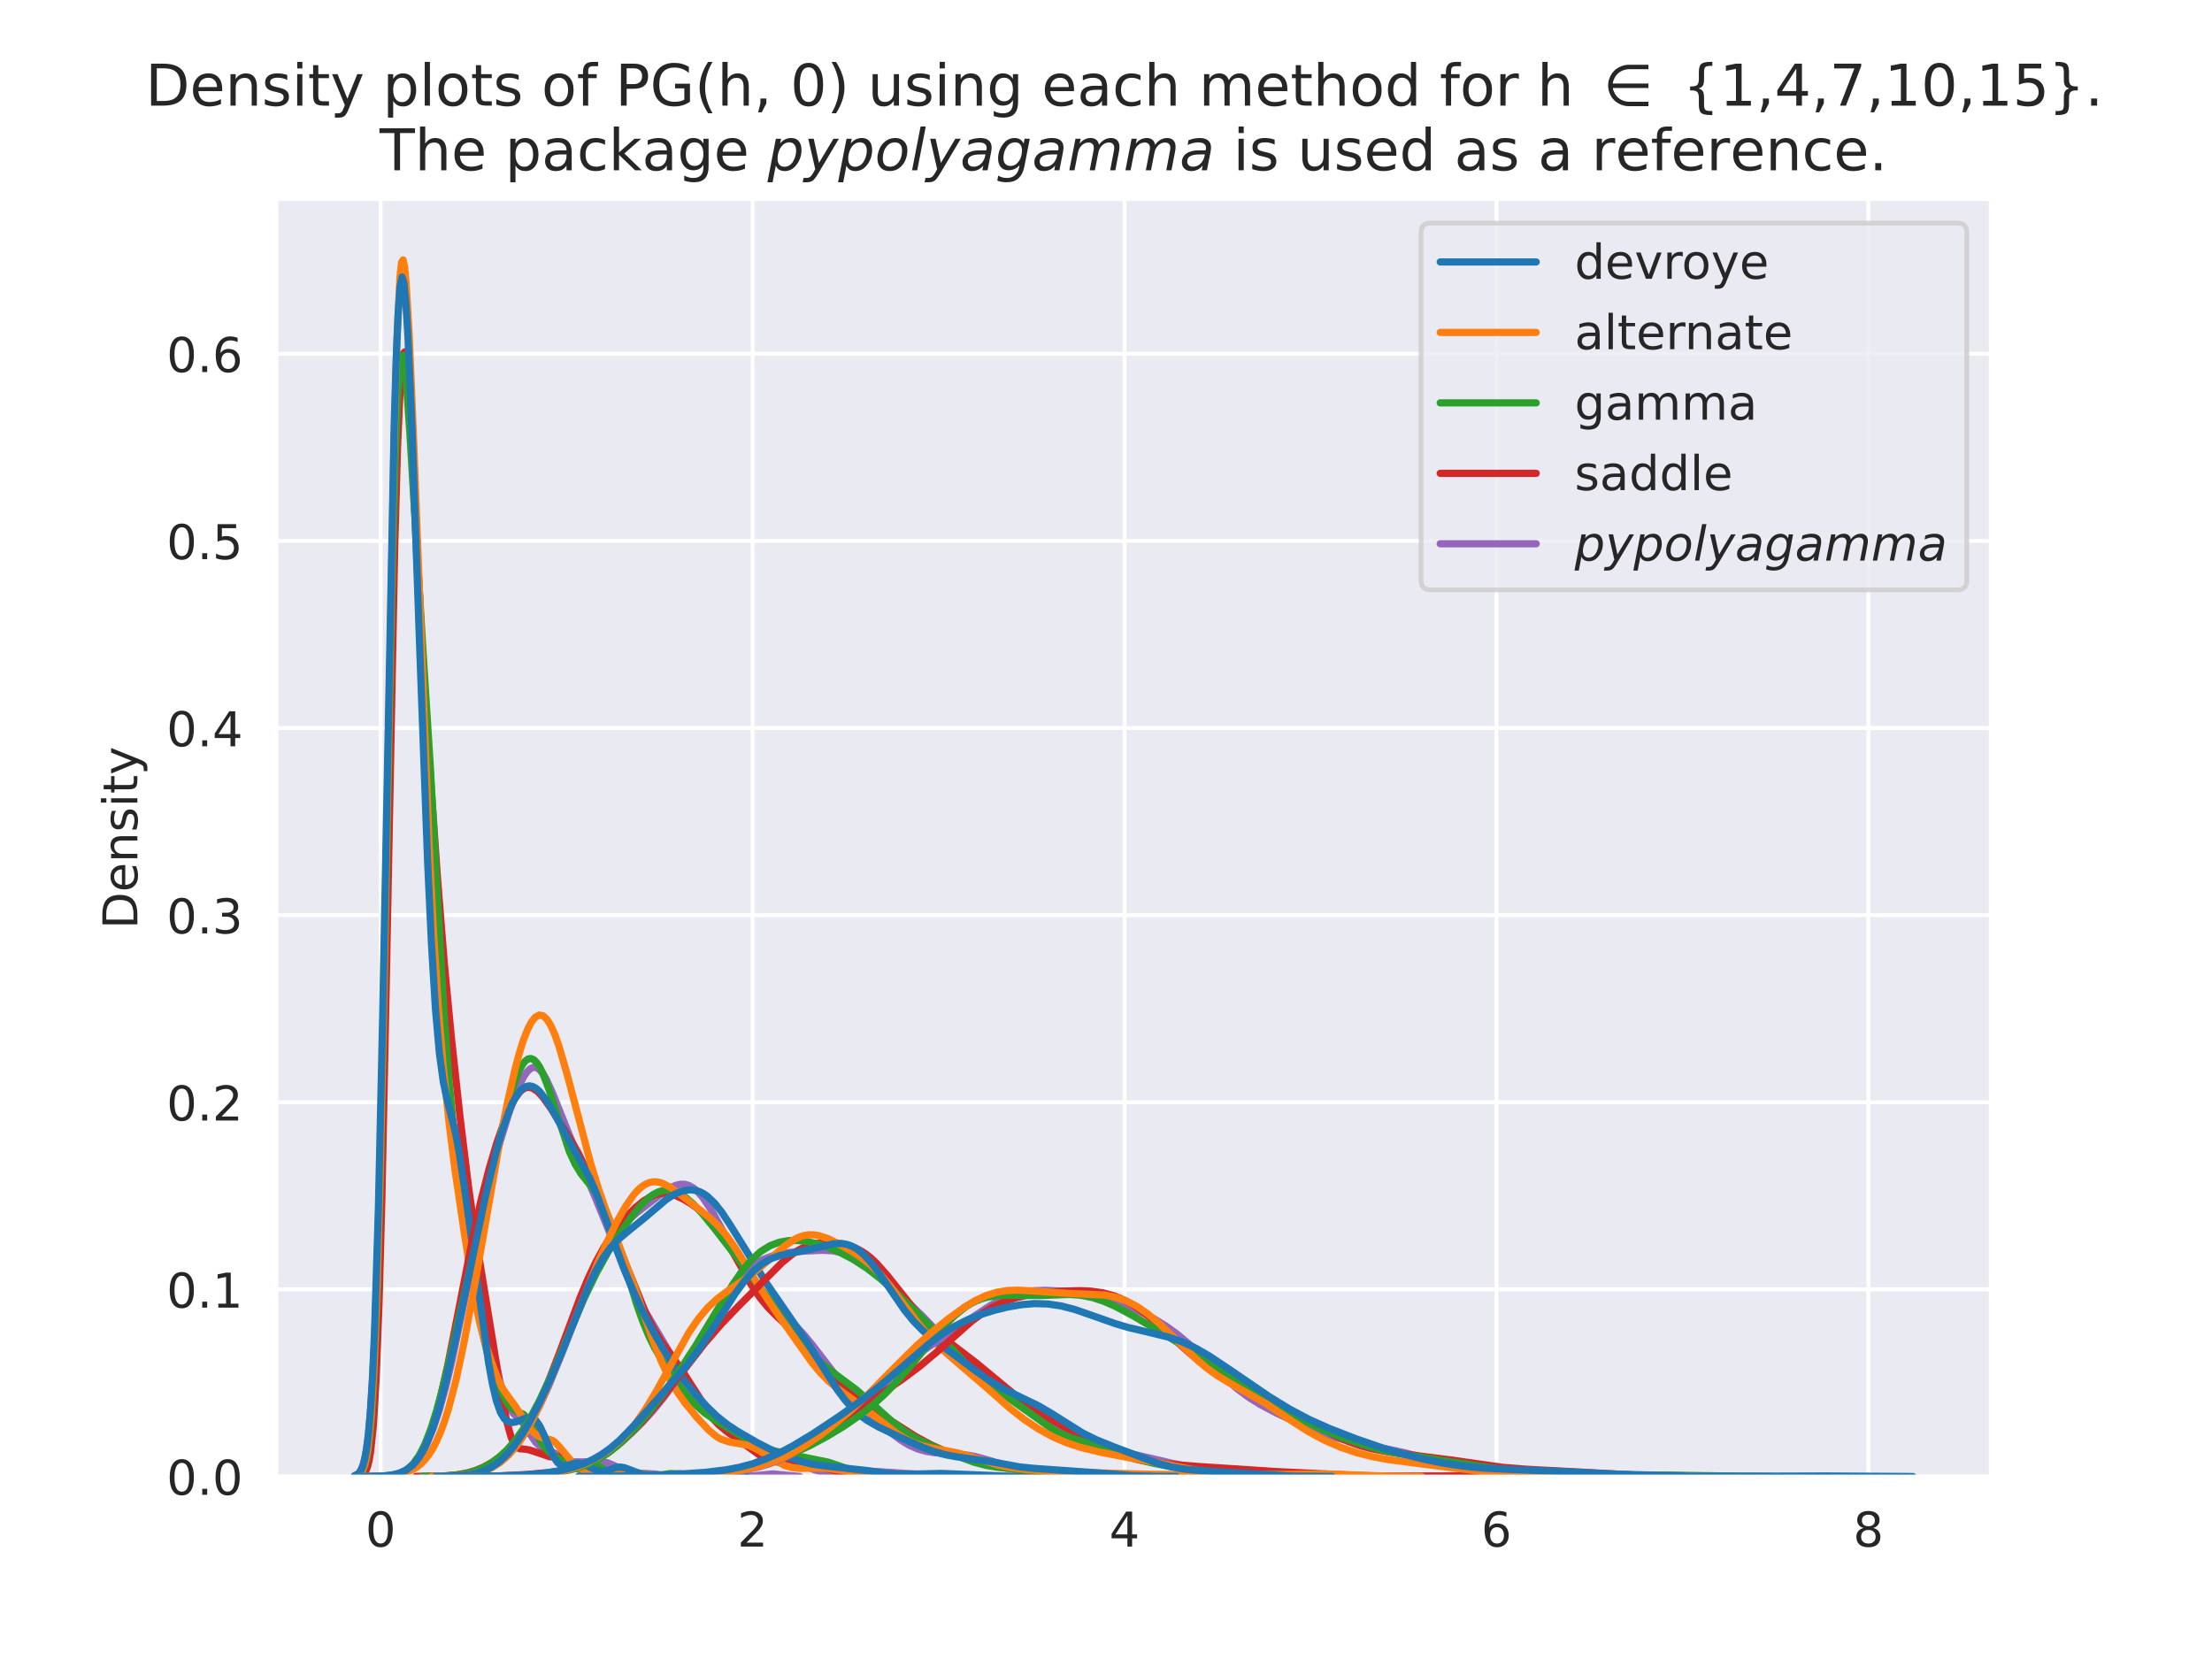 <?xml version="1.0" encoding="utf-8" standalone="no"?>
<!DOCTYPE svg PUBLIC "-//W3C//DTD SVG 1.1//EN"
  "http://www.w3.org/Graphics/SVG/1.1/DTD/svg11.dtd">
<!-- Created with matplotlib (https://matplotlib.org/) -->
<svg height="345.6pt" version="1.1" viewBox="0 0 460.8 345.6" width="460.8pt" xmlns="http://www.w3.org/2000/svg" xmlns:xlink="http://www.w3.org/1999/xlink">
 <defs>
  <style type="text/css">*{stroke-linecap:butt;stroke-linejoin:round;}</style>
 </defs>
 <g id="figure_1">
  <g id="patch_1">
   <path d="M 0 345.6 
L 460.8 345.6 
L 460.8 0 
L 0 0 
z
" style="fill:#ffffff;"/>
  </g>
  <g id="axes_1">
   <g id="patch_2">
    <path d="M 57.6 307.584 
L 414.72 307.584 
L 414.72 41.472 
L 57.6 41.472 
z
" style="fill:#eaeaf2;"/>
   </g>
   <g id="matplotlib.axis_1">
    <g id="xtick_1">
     <g id="line2d_1">
      <path clip-path="url(#peb18a69eda)" d="M 79.299 307.584 
L 79.299 41.472 
" style="fill:none;stroke:#ffffff;stroke-linecap:round;stroke-width:0.8;"/>
     </g>
     <g id="text_1">
      <!-- 0 -->
      <g style="fill:#262626;" transform="translate(76.118 322.182)scale(0.1 -0.1)">
       <defs>
        <path d="M 31.781 66.406 
Q 24.172 66.406 20.328 58.906 
Q 16.5 51.422 16.5 36.375 
Q 16.5 21.391 20.328 13.891 
Q 24.172 6.391 31.781 6.391 
Q 39.453 6.391 43.281 13.891 
Q 47.125 21.391 47.125 36.375 
Q 47.125 51.422 43.281 58.906 
Q 39.453 66.406 31.781 66.406 
z
M 31.781 74.219 
Q 44.047 74.219 50.516 64.516 
Q 56.984 54.828 56.984 36.375 
Q 56.984 17.969 50.516 8.266 
Q 44.047 -1.422 31.781 -1.422 
Q 19.531 -1.422 13.062 8.266 
Q 6.594 17.969 6.594 36.375 
Q 6.594 54.828 13.062 64.516 
Q 19.531 74.219 31.781 74.219 
z
" id="DejaVuSans-48"/>
       </defs>
       <use xlink:href="#DejaVuSans-48"/>
      </g>
     </g>
    </g>
    <g id="xtick_2">
     <g id="line2d_2">
      <path clip-path="url(#peb18a69eda)" d="M 156.779 307.584 
L 156.779 41.472 
" style="fill:none;stroke:#ffffff;stroke-linecap:round;stroke-width:0.8;"/>
     </g>
     <g id="text_2">
      <!-- 2 -->
      <g style="fill:#262626;" transform="translate(153.598 322.182)scale(0.1 -0.1)">
       <defs>
        <path d="M 19.188 8.297 
L 53.609 8.297 
L 53.609 0 
L 7.328 0 
L 7.328 8.297 
Q 12.938 14.109 22.625 23.891 
Q 32.328 33.688 34.812 36.531 
Q 39.547 41.844 41.422 45.531 
Q 43.312 49.219 43.312 52.781 
Q 43.312 58.594 39.234 62.25 
Q 35.156 65.922 28.609 65.922 
Q 23.969 65.922 18.812 64.312 
Q 13.672 62.703 7.812 59.422 
L 7.812 69.391 
Q 13.766 71.781 18.938 73 
Q 24.125 74.219 28.422 74.219 
Q 39.75 74.219 46.484 68.547 
Q 53.219 62.891 53.219 53.422 
Q 53.219 48.922 51.531 44.891 
Q 49.859 40.875 45.406 35.406 
Q 44.188 33.984 37.641 27.219 
Q 31.109 20.453 19.188 8.297 
z
" id="DejaVuSans-50"/>
       </defs>
       <use xlink:href="#DejaVuSans-50"/>
      </g>
     </g>
    </g>
    <g id="xtick_3">
     <g id="line2d_3">
      <path clip-path="url(#peb18a69eda)" d="M 234.259 307.584 
L 234.259 41.472 
" style="fill:none;stroke:#ffffff;stroke-linecap:round;stroke-width:0.8;"/>
     </g>
     <g id="text_3">
      <!-- 4 -->
      <g style="fill:#262626;" transform="translate(231.078 322.182)scale(0.1 -0.1)">
       <defs>
        <path d="M 37.797 64.312 
L 12.891 25.391 
L 37.797 25.391 
z
M 35.203 72.906 
L 47.609 72.906 
L 47.609 25.391 
L 58.016 25.391 
L 58.016 17.188 
L 47.609 17.188 
L 47.609 0 
L 37.797 0 
L 37.797 17.188 
L 4.891 17.188 
L 4.891 26.703 
z
" id="DejaVuSans-52"/>
       </defs>
       <use xlink:href="#DejaVuSans-52"/>
      </g>
     </g>
    </g>
    <g id="xtick_4">
     <g id="line2d_4">
      <path clip-path="url(#peb18a69eda)" d="M 311.739 307.584 
L 311.739 41.472 
" style="fill:none;stroke:#ffffff;stroke-linecap:round;stroke-width:0.8;"/>
     </g>
     <g id="text_4">
      <!-- 6 -->
      <g style="fill:#262626;" transform="translate(308.558 322.182)scale(0.1 -0.1)">
       <defs>
        <path d="M 33.016 40.375 
Q 26.375 40.375 22.484 35.828 
Q 18.609 31.297 18.609 23.391 
Q 18.609 15.531 22.484 10.953 
Q 26.375 6.391 33.016 6.391 
Q 39.656 6.391 43.531 10.953 
Q 47.406 15.531 47.406 23.391 
Q 47.406 31.297 43.531 35.828 
Q 39.656 40.375 33.016 40.375 
z
M 52.594 71.297 
L 52.594 62.312 
Q 48.875 64.062 45.094 64.984 
Q 41.312 65.922 37.594 65.922 
Q 27.828 65.922 22.672 59.328 
Q 17.531 52.734 16.797 39.406 
Q 19.672 43.656 24.016 45.922 
Q 28.375 48.188 33.594 48.188 
Q 44.578 48.188 50.953 41.516 
Q 57.328 34.859 57.328 23.391 
Q 57.328 12.156 50.688 5.359 
Q 44.047 -1.422 33.016 -1.422 
Q 20.359 -1.422 13.672 8.266 
Q 6.984 17.969 6.984 36.375 
Q 6.984 53.656 15.188 63.938 
Q 23.391 74.219 37.203 74.219 
Q 40.922 74.219 44.703 73.484 
Q 48.484 72.75 52.594 71.297 
z
" id="DejaVuSans-54"/>
       </defs>
       <use xlink:href="#DejaVuSans-54"/>
      </g>
     </g>
    </g>
    <g id="xtick_5">
     <g id="line2d_5">
      <path clip-path="url(#peb18a69eda)" d="M 389.219 307.584 
L 389.219 41.472 
" style="fill:none;stroke:#ffffff;stroke-linecap:round;stroke-width:0.8;"/>
     </g>
     <g id="text_5">
      <!-- 8 -->
      <g style="fill:#262626;" transform="translate(386.038 322.182)scale(0.1 -0.1)">
       <defs>
        <path d="M 31.781 34.625 
Q 24.75 34.625 20.719 30.859 
Q 16.703 27.094 16.703 20.516 
Q 16.703 13.922 20.719 10.156 
Q 24.75 6.391 31.781 6.391 
Q 38.812 6.391 42.859 10.172 
Q 46.922 13.969 46.922 20.516 
Q 46.922 27.094 42.891 30.859 
Q 38.875 34.625 31.781 34.625 
z
M 21.922 38.812 
Q 15.578 40.375 12.031 44.719 
Q 8.5 49.078 8.5 55.328 
Q 8.5 64.062 14.719 69.141 
Q 20.953 74.219 31.781 74.219 
Q 42.672 74.219 48.875 69.141 
Q 55.078 64.062 55.078 55.328 
Q 55.078 49.078 51.531 44.719 
Q 48 40.375 41.703 38.812 
Q 48.828 37.156 52.797 32.312 
Q 56.781 27.484 56.781 20.516 
Q 56.781 9.906 50.312 4.234 
Q 43.844 -1.422 31.781 -1.422 
Q 19.734 -1.422 13.25 4.234 
Q 6.781 9.906 6.781 20.516 
Q 6.781 27.484 10.781 32.312 
Q 14.797 37.156 21.922 38.812 
z
M 18.312 54.391 
Q 18.312 48.734 21.844 45.562 
Q 25.391 42.391 31.781 42.391 
Q 38.141 42.391 41.719 45.562 
Q 45.312 48.734 45.312 54.391 
Q 45.312 60.062 41.719 63.234 
Q 38.141 66.406 31.781 66.406 
Q 25.391 66.406 21.844 63.234 
Q 18.312 60.062 18.312 54.391 
z
" id="DejaVuSans-56"/>
       </defs>
       <use xlink:href="#DejaVuSans-56"/>
      </g>
     </g>
    </g>
   </g>
   <g id="matplotlib.axis_2">
    <g id="ytick_1">
     <g id="line2d_6">
      <path clip-path="url(#peb18a69eda)" d="M 57.6 307.584 
L 414.72 307.584 
" style="fill:none;stroke:#ffffff;stroke-linecap:round;stroke-width:0.8;"/>
     </g>
     <g id="text_6">
      <!-- 0.0 -->
      <g style="fill:#262626;" transform="translate(34.697 311.383)scale(0.1 -0.1)">
       <defs>
        <path d="M 10.688 12.406 
L 21 12.406 
L 21 0 
L 10.688 0 
z
" id="DejaVuSans-46"/>
       </defs>
       <use xlink:href="#DejaVuSans-48"/>
       <use x="63.623" xlink:href="#DejaVuSans-46"/>
       <use x="95.41" xlink:href="#DejaVuSans-48"/>
      </g>
     </g>
    </g>
    <g id="ytick_2">
     <g id="line2d_7">
      <path clip-path="url(#peb18a69eda)" d="M 57.6 268.604 
L 414.72 268.604 
" style="fill:none;stroke:#ffffff;stroke-linecap:round;stroke-width:0.8;"/>
     </g>
     <g id="text_7">
      <!-- 0.1 -->
      <g style="fill:#262626;" transform="translate(34.697 272.403)scale(0.1 -0.1)">
       <defs>
        <path d="M 12.406 8.297 
L 28.516 8.297 
L 28.516 63.922 
L 10.984 60.406 
L 10.984 69.391 
L 28.422 72.906 
L 38.281 72.906 
L 38.281 8.297 
L 54.391 8.297 
L 54.391 0 
L 12.406 0 
z
" id="DejaVuSans-49"/>
       </defs>
       <use xlink:href="#DejaVuSans-48"/>
       <use x="63.623" xlink:href="#DejaVuSans-46"/>
       <use x="95.41" xlink:href="#DejaVuSans-49"/>
      </g>
     </g>
    </g>
    <g id="ytick_3">
     <g id="line2d_8">
      <path clip-path="url(#peb18a69eda)" d="M 57.6 229.624 
L 414.72 229.624 
" style="fill:none;stroke:#ffffff;stroke-linecap:round;stroke-width:0.8;"/>
     </g>
     <g id="text_8">
      <!-- 0.2 -->
      <g style="fill:#262626;" transform="translate(34.697 233.423)scale(0.1 -0.1)">
       <use xlink:href="#DejaVuSans-48"/>
       <use x="63.623" xlink:href="#DejaVuSans-46"/>
       <use x="95.41" xlink:href="#DejaVuSans-50"/>
      </g>
     </g>
    </g>
    <g id="ytick_4">
     <g id="line2d_9">
      <path clip-path="url(#peb18a69eda)" d="M 57.6 190.644 
L 414.72 190.644 
" style="fill:none;stroke:#ffffff;stroke-linecap:round;stroke-width:0.8;"/>
     </g>
     <g id="text_9">
      <!-- 0.3 -->
      <g style="fill:#262626;" transform="translate(34.697 194.443)scale(0.1 -0.1)">
       <defs>
        <path d="M 40.578 39.312 
Q 47.656 37.797 51.625 33 
Q 55.609 28.219 55.609 21.188 
Q 55.609 10.406 48.188 4.484 
Q 40.766 -1.422 27.094 -1.422 
Q 22.516 -1.422 17.656 -0.516 
Q 12.797 0.391 7.625 2.203 
L 7.625 11.719 
Q 11.719 9.328 16.594 8.109 
Q 21.484 6.891 26.812 6.891 
Q 36.078 6.891 40.938 10.547 
Q 45.797 14.203 45.797 21.188 
Q 45.797 27.641 41.281 31.266 
Q 36.766 34.906 28.719 34.906 
L 20.219 34.906 
L 20.219 43.016 
L 29.109 43.016 
Q 36.375 43.016 40.234 45.922 
Q 44.094 48.828 44.094 54.297 
Q 44.094 59.906 40.109 62.906 
Q 36.141 65.922 28.719 65.922 
Q 24.656 65.922 20.016 65.031 
Q 15.375 64.156 9.812 62.312 
L 9.812 71.094 
Q 15.438 72.656 20.344 73.438 
Q 25.25 74.219 29.594 74.219 
Q 40.828 74.219 47.359 69.109 
Q 53.906 64.016 53.906 55.328 
Q 53.906 49.266 50.438 45.094 
Q 46.969 40.922 40.578 39.312 
z
" id="DejaVuSans-51"/>
       </defs>
       <use xlink:href="#DejaVuSans-48"/>
       <use x="63.623" xlink:href="#DejaVuSans-46"/>
       <use x="95.41" xlink:href="#DejaVuSans-51"/>
      </g>
     </g>
    </g>
    <g id="ytick_5">
     <g id="line2d_10">
      <path clip-path="url(#peb18a69eda)" d="M 57.6 151.663 
L 414.72 151.663 
" style="fill:none;stroke:#ffffff;stroke-linecap:round;stroke-width:0.8;"/>
     </g>
     <g id="text_10">
      <!-- 0.4 -->
      <g style="fill:#262626;" transform="translate(34.697 155.463)scale(0.1 -0.1)">
       <use xlink:href="#DejaVuSans-48"/>
       <use x="63.623" xlink:href="#DejaVuSans-46"/>
       <use x="95.41" xlink:href="#DejaVuSans-52"/>
      </g>
     </g>
    </g>
    <g id="ytick_6">
     <g id="line2d_11">
      <path clip-path="url(#peb18a69eda)" d="M 57.6 112.683 
L 414.72 112.683 
" style="fill:none;stroke:#ffffff;stroke-linecap:round;stroke-width:0.8;"/>
     </g>
     <g id="text_11">
      <!-- 0.5 -->
      <g style="fill:#262626;" transform="translate(34.697 116.483)scale(0.1 -0.1)">
       <defs>
        <path d="M 10.797 72.906 
L 49.516 72.906 
L 49.516 64.594 
L 19.828 64.594 
L 19.828 46.734 
Q 21.969 47.469 24.109 47.828 
Q 26.266 48.188 28.422 48.188 
Q 40.625 48.188 47.75 41.5 
Q 54.891 34.812 54.891 23.391 
Q 54.891 11.625 47.562 5.094 
Q 40.234 -1.422 26.906 -1.422 
Q 22.312 -1.422 17.547 -0.641 
Q 12.797 0.141 7.719 1.703 
L 7.719 11.625 
Q 12.109 9.234 16.797 8.062 
Q 21.484 6.891 26.703 6.891 
Q 35.156 6.891 40.078 11.328 
Q 45.016 15.766 45.016 23.391 
Q 45.016 31 40.078 35.438 
Q 35.156 39.891 26.703 39.891 
Q 22.75 39.891 18.812 39.016 
Q 14.891 38.141 10.797 36.281 
z
" id="DejaVuSans-53"/>
       </defs>
       <use xlink:href="#DejaVuSans-48"/>
       <use x="63.623" xlink:href="#DejaVuSans-46"/>
       <use x="95.41" xlink:href="#DejaVuSans-53"/>
      </g>
     </g>
    </g>
    <g id="ytick_7">
     <g id="line2d_12">
      <path clip-path="url(#peb18a69eda)" d="M 57.6 73.703 
L 414.72 73.703 
" style="fill:none;stroke:#ffffff;stroke-linecap:round;stroke-width:0.8;"/>
     </g>
     <g id="text_12">
      <!-- 0.6 -->
      <g style="fill:#262626;" transform="translate(34.697 77.502)scale(0.1 -0.1)">
       <use xlink:href="#DejaVuSans-48"/>
       <use x="63.623" xlink:href="#DejaVuSans-46"/>
       <use x="95.41" xlink:href="#DejaVuSans-54"/>
      </g>
     </g>
    </g>
    <g id="text_13">
     <!-- Density -->
     <g style="fill:#262626;" transform="translate(28.617 193.537)rotate(-90)scale(0.1 -0.1)">
      <defs>
       <path d="M 19.672 64.797 
L 19.672 8.109 
L 31.594 8.109 
Q 46.688 8.109 53.688 14.938 
Q 60.688 21.781 60.688 36.531 
Q 60.688 51.172 53.688 57.984 
Q 46.688 64.797 31.594 64.797 
z
M 9.812 72.906 
L 30.078 72.906 
Q 51.266 72.906 61.172 64.094 
Q 71.094 55.281 71.094 36.531 
Q 71.094 17.672 61.125 8.828 
Q 51.172 0 30.078 0 
L 9.812 0 
z
" id="DejaVuSans-68"/>
       <path d="M 56.203 29.594 
L 56.203 25.203 
L 14.891 25.203 
Q 15.484 15.922 20.484 11.062 
Q 25.484 6.203 34.422 6.203 
Q 39.594 6.203 44.453 7.469 
Q 49.312 8.734 54.109 11.281 
L 54.109 2.781 
Q 49.266 0.734 44.188 -0.344 
Q 39.109 -1.422 33.891 -1.422 
Q 20.797 -1.422 13.156 6.188 
Q 5.516 13.812 5.516 26.812 
Q 5.516 40.234 12.766 48.109 
Q 20.016 56 32.328 56 
Q 43.359 56 49.781 48.891 
Q 56.203 41.797 56.203 29.594 
z
M 47.219 32.234 
Q 47.125 39.594 43.094 43.984 
Q 39.062 48.391 32.422 48.391 
Q 24.906 48.391 20.391 44.141 
Q 15.875 39.891 15.188 32.172 
z
" id="DejaVuSans-101"/>
       <path d="M 54.891 33.016 
L 54.891 0 
L 45.906 0 
L 45.906 32.719 
Q 45.906 40.484 42.875 44.328 
Q 39.844 48.188 33.797 48.188 
Q 26.516 48.188 22.312 43.547 
Q 18.109 38.922 18.109 30.906 
L 18.109 0 
L 9.078 0 
L 9.078 54.688 
L 18.109 54.688 
L 18.109 46.188 
Q 21.344 51.125 25.703 53.562 
Q 30.078 56 35.797 56 
Q 45.219 56 50.047 50.172 
Q 54.891 44.344 54.891 33.016 
z
" id="DejaVuSans-110"/>
       <path d="M 44.281 53.078 
L 44.281 44.578 
Q 40.484 46.531 36.375 47.5 
Q 32.281 48.484 27.875 48.484 
Q 21.188 48.484 17.844 46.438 
Q 14.5 44.391 14.5 40.281 
Q 14.5 37.156 16.891 35.375 
Q 19.281 33.594 26.516 31.984 
L 29.594 31.297 
Q 39.156 29.25 43.188 25.516 
Q 47.219 21.781 47.219 15.094 
Q 47.219 7.469 41.188 3.016 
Q 35.156 -1.422 24.609 -1.422 
Q 20.219 -1.422 15.453 -0.562 
Q 10.688 0.297 5.422 2 
L 5.422 11.281 
Q 10.406 8.688 15.234 7.391 
Q 20.062 6.109 24.812 6.109 
Q 31.156 6.109 34.562 8.281 
Q 37.984 10.453 37.984 14.406 
Q 37.984 18.062 35.516 20.016 
Q 33.062 21.969 24.703 23.781 
L 21.578 24.516 
Q 13.234 26.266 9.516 29.906 
Q 5.812 33.547 5.812 39.891 
Q 5.812 47.609 11.281 51.797 
Q 16.75 56 26.812 56 
Q 31.781 56 36.172 55.266 
Q 40.578 54.547 44.281 53.078 
z
" id="DejaVuSans-115"/>
       <path d="M 9.422 54.688 
L 18.406 54.688 
L 18.406 0 
L 9.422 0 
z
M 9.422 75.984 
L 18.406 75.984 
L 18.406 64.594 
L 9.422 64.594 
z
" id="DejaVuSans-105"/>
       <path d="M 18.312 70.219 
L 18.312 54.688 
L 36.812 54.688 
L 36.812 47.703 
L 18.312 47.703 
L 18.312 18.016 
Q 18.312 11.328 20.141 9.422 
Q 21.969 7.516 27.594 7.516 
L 36.812 7.516 
L 36.812 0 
L 27.594 0 
Q 17.188 0 13.234 3.875 
Q 9.281 7.766 9.281 18.016 
L 9.281 47.703 
L 2.688 47.703 
L 2.688 54.688 
L 9.281 54.688 
L 9.281 70.219 
z
" id="DejaVuSans-116"/>
       <path d="M 32.172 -5.078 
Q 28.375 -14.844 24.75 -17.812 
Q 21.141 -20.797 15.094 -20.797 
L 7.906 -20.797 
L 7.906 -13.281 
L 13.188 -13.281 
Q 16.891 -13.281 18.938 -11.516 
Q 21 -9.766 23.484 -3.219 
L 25.094 0.875 
L 2.984 54.688 
L 12.5 54.688 
L 29.594 11.922 
L 46.688 54.688 
L 56.203 54.688 
z
" id="DejaVuSans-121"/>
      </defs>
      <use xlink:href="#DejaVuSans-68"/>
      <use x="77.002" xlink:href="#DejaVuSans-101"/>
      <use x="138.525" xlink:href="#DejaVuSans-110"/>
      <use x="201.904" xlink:href="#DejaVuSans-115"/>
      <use x="254.004" xlink:href="#DejaVuSans-105"/>
      <use x="281.787" xlink:href="#DejaVuSans-116"/>
      <use x="320.996" xlink:href="#DejaVuSans-121"/>
     </g>
    </g>
   </g>
   <g id="line2d_13">
    <path clip-path="url(#peb18a69eda)" d="M 73.833 307.402 
L 74.299 307.205 
L 74.765 306.83 
L 75.231 306.147 
L 75.698 304.96 
L 76.164 302.995 
L 76.63 299.888 
L 77.096 295.2 
L 77.562 288.45 
L 78.029 279.175 
L 78.495 267.016 
L 79.427 233.666 
L 80.826 167.784 
L 81.758 124.835 
L 82.691 93.028 
L 83.157 83.025 
L 83.623 77.187 
L 84.089 75.297 
L 84.556 76.917 
L 85.022 81.489 
L 85.488 88.416 
L 86.42 107.073 
L 89.218 170.284 
L 90.15 186.437 
L 91.083 199.443 
L 92.481 215.544 
L 94.346 234.158 
L 95.279 241.572 
L 96.211 247.209 
L 97.143 251.474 
L 98.542 257.343 
L 99.474 261.996 
L 101.339 272.964 
L 103.204 283.421 
L 104.137 287.736 
L 105.069 291.057 
L 106.001 293.215 
L 106.934 294.433 
L 108.799 296.3 
L 110.197 298.43 
L 111.596 300.458 
L 112.528 301.324 
L 113.461 301.831 
L 115.792 302.814 
L 118.589 304.321 
L 119.522 304.523 
L 121.386 304.54 
L 125.582 304.528 
L 126.515 304.712 
L 127.913 305.287 
L 130.245 306.37 
L 131.643 306.727 
L 133.042 306.876 
L 136.305 307.056 
L 140.035 307.54 
L 143.765 307.584 
L 156.352 307.484 
L 161.015 307.045 
L 166.609 307.578 
L 166.609 307.578 
" style="fill:none;stroke:#9467bd;stroke-linecap:round;stroke-width:1.5;"/>
   </g>
   <g id="line2d_14">
    <path clip-path="url(#peb18a69eda)" d="M 74.824 307.491 
L 75.416 307.289 
L 76.008 306.741 
L 76.303 306.213 
L 76.599 305.409 
L 76.895 304.22 
L 77.191 302.508 
L 77.783 296.841 
L 78.375 286.917 
L 78.967 271.322 
L 79.558 249.322 
L 80.446 205.868 
L 82.222 114.186 
L 82.814 93.149 
L 83.405 79.635 
L 83.701 75.74 
L 83.997 73.669 
L 84.293 73.309 
L 84.589 74.513 
L 84.885 77.105 
L 85.477 85.638 
L 86.364 103.394 
L 87.844 133.326 
L 89.028 152.636 
L 91.099 182.422 
L 92.579 200.922 
L 94.058 216.421 
L 95.834 232.698 
L 97.609 247.277 
L 99.089 257.639 
L 104.415 290.222 
L 105.599 296.269 
L 106.486 299.436 
L 107.078 300.76 
L 107.67 301.499 
L 108.262 301.802 
L 109.445 301.902 
L 110.333 302.062 
L 112.7 302.847 
L 114.476 303.466 
L 115.364 303.515 
L 117.139 303.469 
L 118.027 303.821 
L 118.914 304.476 
L 121.874 307.017 
L 122.761 307.36 
L 123.945 307.519 
L 125.424 307.441 
L 127.2 307.064 
L 128.384 306.889 
L 129.271 306.949 
L 133.118 307.564 
L 133.71 307.576 
L 133.71 307.576 
" style="fill:none;stroke:#d62728;stroke-linecap:round;stroke-width:1.5;"/>
   </g>
   <g id="line2d_15">
    <path clip-path="url(#peb18a69eda)" d="M 74.201 307.462 
L 74.92 307.158 
L 75.279 306.824 
L 75.639 306.269 
L 75.998 305.377 
L 76.357 303.992 
L 76.717 301.908 
L 77.076 298.88 
L 77.435 294.622 
L 77.795 288.833 
L 78.513 271.559 
L 79.232 245.602 
L 80.31 192.524 
L 81.747 118.294 
L 82.466 92.069 
L 82.825 83.264 
L 83.185 77.444 
L 83.544 74.462 
L 83.903 74.03 
L 84.263 75.761 
L 84.622 79.217 
L 85.341 89.564 
L 88.215 137.27 
L 89.653 159.888 
L 91.45 192.867 
L 92.528 211.419 
L 93.606 226.008 
L 94.684 237.152 
L 96.121 249.539 
L 97.558 260.344 
L 98.996 269.541 
L 100.433 277.304 
L 101.511 281.896 
L 102.589 285.394 
L 104.027 289.016 
L 105.105 291.272 
L 105.823 292.472 
L 106.542 293.325 
L 107.261 293.825 
L 109.057 294.638 
L 109.776 295.398 
L 110.495 296.532 
L 113.01 300.96 
L 114.088 302.205 
L 115.166 303.102 
L 116.963 304.212 
L 119.838 305.884 
L 120.556 306.062 
L 121.275 306.032 
L 122.353 305.693 
L 123.431 305.356 
L 124.15 305.331 
L 124.868 305.519 
L 125.946 306.096 
L 127.384 306.906 
L 128.462 307.224 
L 129.54 307.249 
L 132.774 306.993 
L 136.367 307.423 
L 137.805 307.242 
L 139.601 306.966 
L 140.679 306.998 
L 145.71 307.577 
L 145.71 307.577 
" style="fill:none;stroke:#2ca02c;stroke-linecap:round;stroke-width:1.5;"/>
   </g>
   <g id="line2d_16">
    <path clip-path="url(#peb18a69eda)" d="M 74.067 307.458 
L 74.705 307.207 
L 75.025 306.953 
L 75.344 306.555 
L 75.663 305.944 
L 75.983 305.03 
L 76.302 303.699 
L 76.622 301.809 
L 77.26 295.657 
L 77.899 285.023 
L 78.538 268.381 
L 79.177 244.789 
L 80.135 197.375 
L 82.051 93.944 
L 82.69 70.818 
L 83.329 57.571 
L 83.648 54.701 
L 83.967 54.144 
L 84.287 55.664 
L 84.606 58.977 
L 85.245 69.794 
L 86.203 92.546 
L 89.397 176.17 
L 90.355 194.99 
L 91.313 209.8 
L 92.271 221.483 
L 93.549 233.884 
L 94.826 244.027 
L 96.743 256.995 
L 98.978 270.93 
L 99.936 275.597 
L 100.894 279.187 
L 102.491 283.975 
L 103.769 287.356 
L 104.727 289.283 
L 105.685 290.659 
L 107.282 292.841 
L 110.156 297.259 
L 111.115 298.353 
L 112.073 299.138 
L 113.031 299.542 
L 114.947 299.983 
L 115.586 300.403 
L 116.544 301.409 
L 119.099 304.466 
L 120.377 305.519 
L 121.654 306.315 
L 122.932 306.84 
L 123.89 306.999 
L 125.167 306.939 
L 129.639 306.484 
L 130.916 306.477 
L 132.194 306.696 
L 135.387 307.462 
L 137.304 307.573 
L 137.623 307.577 
L 137.623 307.577 
" style="fill:none;stroke:#ff7f0e;stroke-linecap:round;stroke-width:1.5;"/>
   </g>
   <g id="line2d_17">
    <path clip-path="url(#peb18a69eda)" d="M 73.917 307.408 
L 74.326 307.24 
L 74.736 306.936 
L 75.146 306.406 
L 75.555 305.514 
L 75.965 304.07 
L 76.375 301.82 
L 76.785 298.443 
L 77.194 293.566 
L 77.604 286.785 
L 78.014 277.712 
L 78.833 251.577 
L 79.653 214.706 
L 82.111 88.754 
L 82.521 75.179 
L 82.93 65.469 
L 83.34 59.701 
L 83.75 57.697 
L 84.16 59.088 
L 84.569 63.39 
L 84.979 70.074 
L 85.798 88.576 
L 87.437 135.096 
L 89.076 179.438 
L 89.896 196.876 
L 90.715 210.175 
L 91.534 219.446 
L 92.354 225.41 
L 93.173 229.24 
L 94.812 235.626 
L 95.632 239.916 
L 96.861 248.117 
L 101.777 283.87 
L 102.597 288.376 
L 103.416 291.83 
L 104.236 294.178 
L 105.055 295.552 
L 105.875 296.189 
L 106.694 296.338 
L 107.513 296.197 
L 109.152 295.559 
L 109.972 295.298 
L 110.791 295.326 
L 111.201 295.521 
L 111.611 295.867 
L 112.43 297.035 
L 113.249 298.744 
L 115.298 303.422 
L 116.118 304.648 
L 116.937 305.277 
L 117.756 305.38 
L 118.986 305.02 
L 119.805 304.801 
L 120.624 304.782 
L 121.444 304.981 
L 122.673 305.539 
L 124.312 306.304 
L 125.131 306.492 
L 125.951 306.464 
L 127.18 306.087 
L 128.409 305.683 
L 129.228 305.611 
L 130.048 305.739 
L 131.277 306.187 
L 133.735 307.136 
L 135.374 307.454 
L 137.013 307.511 
L 138.652 307.362 
L 141.52 306.998 
L 143.159 307.149 
L 145.207 307.383 
L 146.846 307.272 
L 149.305 306.998 
L 150.534 307.098 
L 153.811 307.532 
L 155.45 307.577 
L 155.45 307.577 
" style="fill:none;stroke:#1f77b4;stroke-linecap:round;stroke-width:1.5;"/>
   </g>
   <g id="line2d_18">
    <path clip-path="url(#peb18a69eda)" d="M 77.155 307.574 
L 80.421 307.465 
L 82.381 307.179 
L 83.688 306.759 
L 84.994 306.029 
L 86.301 304.864 
L 87.607 303.136 
L 88.914 300.741 
L 90.221 297.603 
L 91.527 293.677 
L 92.834 288.953 
L 94.14 283.473 
L 96.1 274.126 
L 100.02 254.562 
L 101.979 246.029 
L 103.939 238.655 
L 105.899 232.233 
L 107.206 228.497 
L 108.512 225.401 
L 109.165 224.185 
L 109.819 223.247 
L 110.472 222.624 
L 111.125 222.344 
L 111.778 222.423 
L 112.432 222.86 
L 113.085 223.635 
L 113.738 224.713 
L 115.045 227.563 
L 120.924 242.223 
L 124.191 249.883 
L 131.377 267.608 
L 133.336 271.38 
L 135.95 275.779 
L 139.216 281.289 
L 143.135 288.078 
L 145.095 290.983 
L 146.402 292.587 
L 147.708 293.929 
L 149.668 295.567 
L 152.281 297.399 
L 156.854 300.336 
L 160.121 302.234 
L 162.734 303.522 
L 166.653 305.127 
L 169.92 306.272 
L 171.879 306.703 
L 173.839 306.853 
L 176.452 306.732 
L 180.372 306.49 
L 182.985 306.571 
L 192.784 307.203 
L 198.664 307.373 
L 204.543 307.565 
L 207.156 307.581 
L 207.156 307.581 
" style="fill:none;stroke:#9467bd;stroke-linecap:round;stroke-width:1.5;"/>
   </g>
   <g id="line2d_19">
    <path clip-path="url(#peb18a69eda)" d="M 78.763 307.565 
L 81.446 307.429 
L 83.055 307.133 
L 84.128 306.733 
L 85.201 306.075 
L 86.274 305.057 
L 87.347 303.575 
L 88.42 301.537 
L 89.493 298.874 
L 90.566 295.552 
L 91.639 291.579 
L 93.248 284.524 
L 95.394 273.69 
L 98.613 257.195 
L 100.223 249.975 
L 101.832 243.69 
L 103.442 238.244 
L 105.051 233.592 
L 106.124 231.007 
L 107.197 228.94 
L 108.27 227.479 
L 108.807 226.994 
L 109.343 226.677 
L 109.88 226.525 
L 110.416 226.533 
L 110.953 226.692 
L 112.026 227.414 
L 113.099 228.572 
L 114.708 230.824 
L 119 237.611 
L 120.61 240.479 
L 122.219 243.837 
L 124.365 248.964 
L 128.121 257.962 
L 131.34 265.685 
L 134.559 273.6 
L 136.168 276.863 
L 137.778 279.486 
L 140.46 283.162 
L 142.606 286.299 
L 148.507 295.506 
L 149.58 296.676 
L 151.19 298.054 
L 158.701 303.464 
L 160.31 304.187 
L 161.92 304.578 
L 164.066 304.774 
L 167.821 305.061 
L 170.504 305.565 
L 177.478 307.134 
L 180.161 307.435 
L 183.38 307.561 
L 185.526 307.579 
L 185.526 307.579 
" style="fill:none;stroke:#d62728;stroke-linecap:round;stroke-width:1.5;"/>
   </g>
   <g id="line2d_20">
    <path clip-path="url(#peb18a69eda)" d="M 77.51 307.572 
L 80.575 307.461 
L 82.415 307.183 
L 83.641 306.777 
L 84.867 306.069 
L 86.093 304.925 
L 87.319 303.203 
L 88.546 300.789 
L 89.772 297.617 
L 90.998 293.697 
L 92.224 289.115 
L 94.063 281.33 
L 102.647 243.353 
L 105.712 230.571 
L 106.938 226.306 
L 108.165 223.041 
L 108.778 221.876 
L 109.391 221.056 
L 110.004 220.598 
L 110.617 220.505 
L 111.23 220.775 
L 111.843 221.395 
L 112.456 222.341 
L 113.069 223.585 
L 114.296 226.796 
L 118.587 239.845 
L 119.813 242.51 
L 121.04 244.508 
L 122.879 246.813 
L 124.105 248.402 
L 125.331 250.399 
L 126.558 252.988 
L 127.784 256.201 
L 129.623 261.926 
L 132.688 271.88 
L 133.915 275.326 
L 135.141 278.289 
L 136.367 280.793 
L 138.206 283.907 
L 140.659 287.449 
L 143.111 290.647 
L 144.95 292.699 
L 146.79 294.331 
L 148.629 295.609 
L 157.212 300.868 
L 159.052 301.596 
L 161.504 302.283 
L 166.409 303.345 
L 172.54 304.592 
L 174.992 305.417 
L 178.671 306.709 
L 180.51 307.101 
L 182.349 307.28 
L 185.415 307.295 
L 189.706 307.329 
L 198.903 307.579 
L 199.516 307.581 
L 199.516 307.581 
" style="fill:none;stroke:#2ca02c;stroke-linecap:round;stroke-width:1.5;"/>
   </g>
   <g id="line2d_21">
    <path clip-path="url(#peb18a69eda)" d="M 75.297 307.58 
L 80.235 307.472 
L 82.704 307.207 
L 84.35 306.824 
L 85.995 306.141 
L 86.818 305.632 
L 87.641 304.977 
L 88.464 304.145 
L 89.287 303.104 
L 90.11 301.819 
L 90.933 300.255 
L 91.756 298.379 
L 92.579 296.159 
L 93.402 293.574 
L 95.048 287.27 
L 96.693 279.556 
L 99.162 266.104 
L 104.1 237.864 
L 105.746 229.498 
L 107.391 222.315 
L 108.214 219.282 
L 109.037 216.679 
L 109.86 214.551 
L 110.683 212.943 
L 111.506 211.897 
L 112.329 211.447 
L 113.152 211.611 
L 113.975 212.384 
L 114.798 213.737 
L 115.621 215.617 
L 116.444 217.949 
L 118.089 223.607 
L 123.027 242.29 
L 124.673 247.636 
L 126.319 252.345 
L 132.079 267.777 
L 136.194 279.686 
L 137.839 283.78 
L 139.485 287.225 
L 141.131 290.033 
L 142.777 292.356 
L 145.246 295.361 
L 147.715 297.995 
L 149.36 299.331 
L 150.183 299.807 
L 151.829 300.367 
L 155.944 301.098 
L 157.59 301.869 
L 163.35 305.259 
L 164.996 305.718 
L 166.642 305.892 
L 169.933 305.831 
L 172.402 305.902 
L 174.871 306.232 
L 181.454 307.347 
L 184.746 307.543 
L 190.506 307.561 
L 195.444 307.382 
L 199.559 307.261 
L 204.496 307.474 
L 209.434 307.578 
L 220.955 307.53 
L 230.007 307.304 
L 238.236 307.577 
L 239.059 307.58 
L 239.059 307.58 
" style="fill:none;stroke:#ff7f0e;stroke-linecap:round;stroke-width:1.5;"/>
   </g>
   <g id="line2d_22">
    <path clip-path="url(#peb18a69eda)" d="M 75.404 307.579 
L 79.591 307.49 
L 81.684 307.267 
L 83.08 306.931 
L 84.476 306.322 
L 85.871 305.288 
L 86.569 304.556 
L 87.267 303.647 
L 87.965 302.538 
L 88.663 301.207 
L 90.058 297.812 
L 91.454 293.398 
L 92.849 288.026 
L 94.943 278.624 
L 101.223 248.753 
L 103.317 240.133 
L 104.712 235.244 
L 106.108 231.287 
L 106.806 229.713 
L 107.504 228.426 
L 108.202 227.434 
L 108.899 226.738 
L 109.597 226.333 
L 110.295 226.209 
L 110.993 226.352 
L 111.691 226.743 
L 112.389 227.359 
L 113.784 229.151 
L 115.18 231.462 
L 122.856 245.423 
L 124.252 248.67 
L 126.345 254.315 
L 129.834 263.945 
L 131.928 268.976 
L 134.021 273.439 
L 136.115 277.474 
L 138.208 281.134 
L 140.301 284.423 
L 142.395 287.35 
L 144.488 289.959 
L 147.28 293.047 
L 149.373 295.047 
L 151.467 296.721 
L 153.56 298.112 
L 157.747 300.525 
L 161.236 302.305 
L 164.027 303.472 
L 166.819 304.427 
L 168.912 304.955 
L 171.006 305.282 
L 180.775 306.359 
L 184.962 306.943 
L 187.753 307.119 
L 191.243 307.056 
L 196.127 306.94 
L 201.71 307.165 
L 210.782 307.556 
L 214.271 307.581 
L 214.271 307.581 
" style="fill:none;stroke:#1f77b4;stroke-linecap:round;stroke-width:1.5;"/>
   </g>
   <g id="line2d_23">
    <path clip-path="url(#peb18a69eda)" d="M 86.825 307.579 
L 93.233 307.462 
L 95.98 307.234 
L 97.811 306.937 
L 99.642 306.461 
L 101.473 305.739 
L 103.304 304.701 
L 105.135 303.279 
L 106.966 301.414 
L 108.798 299.058 
L 110.629 296.169 
L 112.46 292.725 
L 114.291 288.743 
L 117.037 281.969 
L 121.615 270.199 
L 123.446 265.953 
L 125.277 262.192 
L 127.108 258.99 
L 128.939 256.376 
L 130.771 254.313 
L 132.602 252.667 
L 137.179 249.142 
L 139.01 247.834 
L 139.926 247.299 
L 140.841 246.906 
L 141.757 246.698 
L 142.673 246.716 
L 143.588 246.987 
L 144.504 247.522 
L 145.419 248.32 
L 146.335 249.364 
L 148.166 252.07 
L 149.997 255.342 
L 154.575 263.874 
L 156.406 266.756 
L 158.237 269.146 
L 160.068 271.086 
L 162.814 273.508 
L 165.561 275.989 
L 167.392 277.942 
L 169.223 280.174 
L 176.548 289.676 
L 179.294 292.607 
L 182.956 296.12 
L 185.703 298.537 
L 187.534 299.927 
L 189.365 301.044 
L 191.196 301.851 
L 193.027 302.365 
L 194.858 302.645 
L 198.52 302.855 
L 201.267 303.083 
L 203.098 303.403 
L 205.845 304.148 
L 211.338 305.832 
L 214.085 306.382 
L 216.831 306.666 
L 220.493 306.756 
L 225.987 306.852 
L 236.058 307.339 
L 259.862 307.482 
L 268.102 307.58 
L 269.017 307.581 
L 269.017 307.581 
" style="fill:none;stroke:#9467bd;stroke-linecap:round;stroke-width:1.5;"/>
   </g>
   <g id="line2d_24">
    <path clip-path="url(#peb18a69eda)" d="M 86.648 307.579 
L 92.474 307.469 
L 94.971 307.258 
L 97.468 306.803 
L 99.132 306.298 
L 100.797 305.592 
L 102.462 304.657 
L 104.126 303.469 
L 105.791 301.995 
L 107.455 300.18 
L 109.12 297.949 
L 110.784 295.223 
L 112.449 291.948 
L 114.113 288.137 
L 116.61 281.659 
L 120.772 270.503 
L 122.436 266.506 
L 124.101 262.967 
L 125.765 259.912 
L 127.43 257.305 
L 129.094 255.075 
L 130.759 253.152 
L 132.423 251.506 
L 134.088 250.159 
L 135.753 249.184 
L 136.585 248.861 
L 137.417 248.66 
L 138.249 248.584 
L 139.082 248.63 
L 140.746 249.058 
L 142.411 249.839 
L 144.075 250.859 
L 145.74 252.069 
L 147.404 253.525 
L 149.069 255.355 
L 150.734 257.656 
L 152.398 260.395 
L 156.559 267.743 
L 158.224 270.217 
L 159.889 272.256 
L 161.553 273.949 
L 165.715 277.87 
L 168.211 280.653 
L 174.037 287.549 
L 175.702 289.152 
L 177.366 290.523 
L 179.863 292.274 
L 190.683 299.215 
L 194.012 301.007 
L 196.509 302.128 
L 199.838 303.381 
L 203.999 304.697 
L 207.328 305.481 
L 210.657 305.978 
L 218.148 306.706 
L 223.974 307.116 
L 229.8 307.281 
L 252.271 307.581 
L 252.271 307.581 
" style="fill:none;stroke:#d62728;stroke-linecap:round;stroke-width:1.5;"/>
   </g>
   <g id="line2d_25">
    <path clip-path="url(#peb18a69eda)" d="M 87.883 307.575 
L 92.956 307.459 
L 95.493 307.225 
L 97.184 306.927 
L 98.875 306.461 
L 100.566 305.781 
L 102.257 304.842 
L 103.948 303.6 
L 105.639 302.015 
L 107.33 300.052 
L 109.021 297.685 
L 110.712 294.906 
L 112.403 291.729 
L 114.939 286.313 
L 118.322 278.332 
L 121.704 270.447 
L 124.24 265.189 
L 126.777 260.631 
L 129.313 256.626 
L 131.85 253.081 
L 133.541 251.062 
L 135.232 249.457 
L 136.078 248.851 
L 136.923 248.392 
L 137.769 248.089 
L 138.614 247.945 
L 139.46 247.959 
L 140.305 248.127 
L 141.151 248.44 
L 142.842 249.462 
L 144.533 250.927 
L 146.224 252.727 
L 148.76 255.817 
L 159.752 270.039 
L 167.362 280.155 
L 169.053 282.033 
L 170.744 283.662 
L 173.28 285.709 
L 178.354 289.489 
L 180.89 291.689 
L 185.963 296.232 
L 188.5 298.155 
L 191.036 299.72 
L 193.573 300.967 
L 197.801 302.696 
L 202.874 304.604 
L 205.41 305.273 
L 207.947 305.677 
L 220.63 307.01 
L 226.548 307.287 
L 231.621 307.355 
L 243.459 307.221 
L 251.914 307.549 
L 256.141 307.58 
L 256.141 307.58 
" style="fill:none;stroke:#2ca02c;stroke-linecap:round;stroke-width:1.5;"/>
   </g>
   <g id="line2d_26">
    <path clip-path="url(#peb18a69eda)" d="M 89.933 307.577 
L 94.987 307.47 
L 97.513 307.242 
L 99.198 306.936 
L 100.882 306.441 
L 102.567 305.69 
L 104.251 304.612 
L 105.936 303.138 
L 107.62 301.197 
L 109.305 298.738 
L 110.989 295.74 
L 112.674 292.238 
L 115.2 286.262 
L 124.465 263.183 
L 126.992 257.588 
L 128.676 254.21 
L 130.361 251.248 
L 132.045 248.852 
L 132.887 247.916 
L 133.73 247.174 
L 134.572 246.637 
L 135.414 246.307 
L 136.256 246.18 
L 137.099 246.242 
L 137.941 246.473 
L 139.625 247.333 
L 142.152 249.173 
L 148.048 253.851 
L 149.732 255.5 
L 151.417 257.5 
L 153.101 259.87 
L 155.628 263.904 
L 158.997 269.341 
L 162.366 274.29 
L 169.104 283.805 
L 170.788 285.845 
L 172.473 287.577 
L 174.157 289.024 
L 177.526 291.473 
L 180.895 293.988 
L 186.791 298.603 
L 188.475 299.662 
L 190.16 300.499 
L 191.844 301.111 
L 194.371 301.699 
L 199.424 302.647 
L 201.951 303.356 
L 207.847 305.18 
L 210.373 305.707 
L 213.742 306.131 
L 218.796 306.49 
L 225.534 306.739 
L 244.063 307.226 
L 251.643 307.534 
L 257.539 307.581 
L 257.539 307.581 
" style="fill:none;stroke:#ff7f0e;stroke-linecap:round;stroke-width:1.5;"/>
   </g>
   <g id="line2d_27">
    <path clip-path="url(#peb18a69eda)" d="M 90.71 307.574 
L 95.364 307.459 
L 97.691 307.226 
L 99.242 306.919 
L 100.793 306.422 
L 102.345 305.669 
L 103.896 304.598 
L 105.447 303.161 
L 106.999 301.339 
L 108.55 299.138 
L 110.101 296.589 
L 112.428 292.19 
L 114.755 287.181 
L 117.082 281.628 
L 122.512 268.088 
L 124.063 264.804 
L 125.614 262.072 
L 127.166 259.924 
L 128.717 258.272 
L 131.044 256.329 
L 134.146 253.824 
L 138.8 249.871 
L 140.352 248.87 
L 141.903 248.181 
L 143.454 247.87 
L 144.23 247.878 
L 145.005 248.005 
L 145.781 248.261 
L 146.557 248.652 
L 147.332 249.182 
L 148.884 250.66 
L 150.435 252.638 
L 151.986 254.989 
L 159.743 267.415 
L 168.275 279.811 
L 174.48 289.592 
L 176.031 291.652 
L 177.583 293.393 
L 179.134 294.805 
L 180.685 295.933 
L 183.012 297.264 
L 187.666 299.49 
L 192.32 301.56 
L 194.647 302.413 
L 196.974 303.057 
L 199.301 303.482 
L 207.057 304.596 
L 212.487 305.597 
L 215.59 305.899 
L 228.776 306.829 
L 235.756 307.406 
L 241.186 307.561 
L 245.064 307.581 
L 245.064 307.581 
" style="fill:none;stroke:#1f77b4;stroke-linecap:round;stroke-width:1.5;"/>
   </g>
   <g id="line2d_28">
    <path clip-path="url(#peb18a69eda)" d="M 97.419 307.581 
L 107.344 307.457 
L 111.755 307.18 
L 115.063 306.761 
L 118.371 306.057 
L 120.577 305.375 
L 122.782 304.485 
L 124.987 303.362 
L 127.193 301.988 
L 129.398 300.355 
L 131.604 298.46 
L 133.809 296.304 
L 136.015 293.883 
L 138.22 291.181 
L 140.426 288.168 
L 142.631 284.825 
L 145.939 279.283 
L 150.35 271.737 
L 152.556 268.427 
L 154.761 265.702 
L 155.864 264.595 
L 156.966 263.661 
L 158.069 262.895 
L 159.172 262.284 
L 161.377 261.455 
L 163.583 261.004 
L 166.891 260.666 
L 171.302 260.451 
L 173.507 260.571 
L 175.713 261.026 
L 177.918 261.918 
L 180.124 263.258 
L 182.329 264.963 
L 185.637 267.915 
L 192.254 274.257 
L 196.664 278.871 
L 201.075 283.613 
L 203.281 285.76 
L 205.486 287.645 
L 207.692 289.282 
L 218.719 296.698 
L 220.924 298.014 
L 223.13 299.113 
L 225.335 300.002 
L 228.643 301.06 
L 234.157 302.504 
L 244.081 304.802 
L 248.492 305.678 
L 251.8 306.149 
L 255.109 306.421 
L 279.369 307.538 
L 287.088 307.537 
L 302.526 307.439 
L 316.861 307.582 
L 316.861 307.582 
" style="fill:none;stroke:#9467bd;stroke-linecap:round;stroke-width:1.5;"/>
   </g>
   <g id="line2d_29">
    <path clip-path="url(#peb18a69eda)" d="M 94.803 307.58 
L 104.04 307.462 
L 109.812 307.161 
L 114.431 306.736 
L 117.894 306.208 
L 120.204 305.655 
L 122.513 304.853 
L 124.822 303.734 
L 127.131 302.261 
L 129.44 300.432 
L 131.749 298.276 
L 134.058 295.842 
L 137.522 291.773 
L 142.14 285.837 
L 146.759 279.893 
L 150.222 275.866 
L 153.686 272.255 
L 162.923 263.001 
L 165.232 261.13 
L 166.386 260.39 
L 167.541 259.8 
L 168.696 259.36 
L 169.85 259.062 
L 172.159 258.825 
L 174.468 258.965 
L 176.778 259.454 
L 177.932 259.865 
L 179.087 260.417 
L 180.241 261.133 
L 181.396 262.027 
L 182.55 263.102 
L 184.86 265.722 
L 191.787 274.412 
L 194.096 276.677 
L 196.405 278.585 
L 203.333 283.879 
L 213.724 292.482 
L 217.188 294.71 
L 221.806 297.306 
L 228.733 300.993 
L 232.197 302.56 
L 234.506 303.39 
L 236.815 304.028 
L 239.125 304.489 
L 242.588 304.937 
L 249.516 305.482 
L 265.68 306.542 
L 282.998 307.376 
L 288.771 307.532 
L 296.853 307.499 
L 308.399 307.421 
L 324.563 307.582 
L 324.563 307.582 
" style="fill:none;stroke:#d62728;stroke-linecap:round;stroke-width:1.5;"/>
   </g>
   <g id="line2d_30">
    <path clip-path="url(#peb18a69eda)" d="M 97.871 307.582 
L 107.493 307.475 
L 112.303 307.201 
L 116.152 306.729 
L 119.038 306.136 
L 120.962 305.574 
L 122.887 304.833 
L 124.811 303.87 
L 126.735 302.647 
L 128.659 301.144 
L 130.584 299.367 
L 132.508 297.341 
L 135.394 293.916 
L 138.281 290.131 
L 142.129 284.634 
L 145.016 280.175 
L 148.864 273.797 
L 152.713 267.479 
L 154.637 264.724 
L 156.561 262.44 
L 158.485 260.702 
L 160.41 259.505 
L 162.334 258.782 
L 164.258 258.445 
L 166.182 258.412 
L 168.107 258.626 
L 170.031 259.046 
L 171.955 259.645 
L 174.841 260.832 
L 177.728 262.343 
L 180.614 264.213 
L 183.501 266.464 
L 186.387 269.02 
L 191.198 273.622 
L 195.046 277.564 
L 201.781 284.682 
L 203.705 286.441 
L 206.592 288.718 
L 219.099 297.617 
L 221.023 298.643 
L 222.948 299.454 
L 225.834 300.397 
L 231.607 302.208 
L 237.38 304.107 
L 240.266 304.83 
L 244.114 305.544 
L 249.887 306.336 
L 255.66 306.903 
L 260.471 307.158 
L 266.243 307.186 
L 272.978 307.248 
L 285.486 307.569 
L 289.334 307.581 
L 289.334 307.581 
" style="fill:none;stroke:#2ca02c;stroke-linecap:round;stroke-width:1.5;"/>
   </g>
   <g id="line2d_31">
    <path clip-path="url(#peb18a69eda)" d="M 97.618 307.581 
L 107.594 307.46 
L 112.583 307.154 
L 115.575 306.773 
L 118.568 306.126 
L 120.563 305.486 
L 122.559 304.646 
L 124.554 303.585 
L 126.549 302.28 
L 128.544 300.688 
L 130.539 298.74 
L 132.535 296.357 
L 134.53 293.488 
L 136.525 290.166 
L 143.508 277.593 
L 145.504 274.691 
L 147.499 272.34 
L 149.494 270.488 
L 151.489 268.99 
L 156.477 265.558 
L 159.47 263.081 
L 163.46 259.578 
L 165.456 258.208 
L 166.453 257.721 
L 167.451 257.39 
L 168.449 257.224 
L 169.446 257.22 
L 170.444 257.364 
L 172.439 258.012 
L 174.434 258.971 
L 177.427 260.679 
L 179.422 261.991 
L 181.417 263.566 
L 183.413 265.516 
L 185.408 267.859 
L 188.401 271.85 
L 191.393 275.818 
L 193.389 278.18 
L 195.384 280.256 
L 198.377 282.956 
L 205.36 288.928 
L 210.348 293.344 
L 213.341 295.694 
L 216.334 297.689 
L 219.326 299.325 
L 222.319 300.611 
L 225.312 301.578 
L 229.303 302.541 
L 235.288 303.687 
L 243.269 305.115 
L 250.252 306.501 
L 253.245 306.844 
L 257.236 307.051 
L 265.216 307.192 
L 272.2 307.081 
L 277.188 307.067 
L 283.173 307.306 
L 290.157 307.538 
L 296.142 307.58 
L 296.142 307.58 
" style="fill:none;stroke:#ff7f0e;stroke-linecap:round;stroke-width:1.5;"/>
   </g>
   <g id="line2d_32">
    <path clip-path="url(#peb18a69eda)" d="M 92.846 307.582 
L 103.982 307.472 
L 109.55 307.232 
L 113.263 306.902 
L 116.047 306.484 
L 118.831 305.845 
L 121.615 304.904 
L 123.471 304.055 
L 125.327 302.982 
L 127.183 301.654 
L 129.039 300.06 
L 131.823 297.241 
L 137.391 290.968 
L 142.959 284.575 
L 145.743 280.891 
L 148.527 276.714 
L 153.167 269.472 
L 155.023 266.94 
L 156.879 264.847 
L 158.735 263.271 
L 160.591 262.203 
L 162.448 261.546 
L 165.232 260.978 
L 168.944 260.218 
L 173.584 259.1 
L 175.44 259.052 
L 176.368 259.214 
L 177.296 259.53 
L 178.224 260.012 
L 179.152 260.666 
L 180.08 261.491 
L 181.936 263.603 
L 183.792 266.174 
L 188.432 272.937 
L 190.288 275.211 
L 192.144 277.113 
L 194 278.702 
L 197.712 281.436 
L 203.28 285.599 
L 206.064 287.574 
L 208.848 289.23 
L 211.633 290.586 
L 216.273 292.812 
L 219.057 294.452 
L 225.553 298.535 
L 228.337 299.905 
L 232.049 301.407 
L 241.329 304.901 
L 244.113 305.608 
L 246.897 306.061 
L 250.609 306.396 
L 269.17 307.505 
L 277.522 307.581 
L 277.522 307.581 
" style="fill:none;stroke:#1f77b4;stroke-linecap:round;stroke-width:1.5;"/>
   </g>
   <g id="line2d_33">
    <path clip-path="url(#peb18a69eda)" d="M 128.322 307.581 
L 139.788 307.464 
L 146.667 307.149 
L 151.253 306.767 
L 154.693 306.308 
L 158.133 305.579 
L 160.426 304.884 
L 162.719 303.999 
L 165.012 302.923 
L 168.452 300.979 
L 171.891 298.685 
L 175.331 296.064 
L 178.771 293.129 
L 189.09 283.837 
L 192.529 281.218 
L 198.262 277.301 
L 206.288 271.973 
L 208.581 270.746 
L 210.874 269.809 
L 213.167 269.193 
L 215.461 268.874 
L 217.754 268.791 
L 221.193 268.964 
L 224.633 269.371 
L 228.073 270.006 
L 231.512 270.921 
L 234.952 272.138 
L 238.392 273.663 
L 240.685 274.88 
L 242.978 276.3 
L 245.271 277.962 
L 247.564 279.873 
L 251.004 283.102 
L 255.59 287.486 
L 257.883 289.431 
L 260.176 291.118 
L 262.469 292.555 
L 265.909 294.376 
L 270.495 296.51 
L 275.081 298.415 
L 278.521 299.554 
L 281.961 300.398 
L 292.28 302.557 
L 301.452 304.84 
L 304.892 305.454 
L 308.331 305.876 
L 312.918 306.198 
L 341.581 307.421 
L 349.607 307.561 
L 356.487 307.582 
L 356.487 307.582 
" style="fill:none;stroke:#9467bd;stroke-linecap:round;stroke-width:1.5;"/>
   </g>
   <g id="line2d_34">
    <path clip-path="url(#peb18a69eda)" d="M 132.16 307.581 
L 142.866 307.471 
L 147.625 307.2 
L 151.193 306.759 
L 153.573 306.297 
L 155.952 305.673 
L 158.331 304.876 
L 160.71 303.906 
L 164.279 302.173 
L 169.037 299.524 
L 176.175 295.224 
L 182.123 291.361 
L 188.071 287.27 
L 191.639 284.588 
L 195.208 281.592 
L 202.346 275.292 
L 204.725 273.532 
L 207.104 272.111 
L 209.483 271.045 
L 211.862 270.291 
L 214.242 269.774 
L 217.81 269.273 
L 221.379 268.971 
L 224.948 268.866 
L 227.327 268.971 
L 229.706 269.3 
L 232.086 269.938 
L 234.465 270.956 
L 236.844 272.379 
L 239.223 274.171 
L 242.792 277.323 
L 247.55 281.666 
L 249.929 283.628 
L 252.309 285.365 
L 254.688 286.87 
L 258.256 288.771 
L 268.963 294.012 
L 278.48 299.26 
L 280.859 300.291 
L 283.238 301.126 
L 285.617 301.772 
L 289.186 302.457 
L 293.944 303.073 
L 302.271 304.139 
L 312.978 305.663 
L 317.736 306.051 
L 341.528 307.328 
L 360.561 307.56 
L 368.888 307.582 
L 368.888 307.582 
" style="fill:none;stroke:#d62728;stroke-linecap:round;stroke-width:1.5;"/>
   </g>
   <g id="line2d_35">
    <path clip-path="url(#peb18a69eda)" d="M 127.719 307.581 
L 138.541 307.484 
L 144.554 307.204 
L 149.364 306.747 
L 154.174 306.025 
L 157.782 305.252 
L 161.389 304.211 
L 164.997 302.858 
L 168.604 301.199 
L 172.212 299.276 
L 175.819 297.098 
L 179.427 294.593 
L 181.832 292.669 
L 184.237 290.489 
L 186.642 288.028 
L 190.249 283.874 
L 196.262 276.683 
L 198.667 274.24 
L 201.072 272.302 
L 202.274 271.553 
L 203.477 270.955 
L 204.679 270.502 
L 205.882 270.182 
L 208.287 269.871 
L 210.692 269.841 
L 216.704 269.882 
L 222.717 269.66 
L 225.122 269.828 
L 227.527 270.295 
L 229.932 271.08 
L 232.337 272.136 
L 235.944 274.052 
L 241.957 277.585 
L 250.374 282.789 
L 263.602 291.192 
L 268.412 294.198 
L 272.019 296.186 
L 275.627 297.887 
L 279.234 299.341 
L 284.044 300.987 
L 287.652 302.003 
L 291.259 302.802 
L 296.069 303.584 
L 304.487 304.859 
L 310.499 305.777 
L 315.309 306.277 
L 327.335 307.173 
L 332.145 307.345 
L 338.157 307.322 
L 346.575 307.285 
L 367.017 307.581 
L 367.017 307.581 
" style="fill:none;stroke:#2ca02c;stroke-linecap:round;stroke-width:1.5;"/>
   </g>
   <g id="line2d_36">
    <path clip-path="url(#peb18a69eda)" d="M 131.604 307.581 
L 141.675 307.483 
L 147.27 307.195 
L 151.747 306.712 
L 155.104 306.152 
L 158.461 305.35 
L 160.699 304.631 
L 162.937 303.728 
L 165.175 302.625 
L 167.413 301.324 
L 170.77 299.049 
L 174.128 296.47 
L 177.485 293.619 
L 180.842 290.478 
L 186.437 284.787 
L 190.913 280.374 
L 194.27 277.384 
L 197.627 274.665 
L 200.985 272.255 
L 203.223 270.913 
L 205.461 269.871 
L 207.699 269.18 
L 209.937 268.829 
L 212.175 268.757 
L 215.532 268.953 
L 222.246 269.427 
L 230.08 269.773 
L 232.318 270.207 
L 234.556 270.973 
L 236.794 272.12 
L 239.032 273.647 
L 241.27 275.505 
L 244.627 278.713 
L 249.104 283.062 
L 251.342 284.955 
L 253.58 286.561 
L 255.818 287.919 
L 263.651 292.354 
L 269.246 296.124 
L 272.603 298.254 
L 275.961 300.057 
L 279.318 301.508 
L 282.675 302.639 
L 286.032 303.482 
L 289.389 304.086 
L 296.103 304.969 
L 311.77 306.909 
L 316.246 307.154 
L 321.841 307.193 
L 331.913 307.126 
L 354.294 307.582 
L 354.294 307.582 
" style="fill:none;stroke:#ff7f0e;stroke-linecap:round;stroke-width:1.5;"/>
   </g>
   <g id="line2d_37">
    <path clip-path="url(#peb18a69eda)" d="M 120.496 307.581 
L 133.069 307.462 
L 140.053 307.185 
L 147.038 306.701 
L 151.229 306.195 
L 154.023 305.664 
L 156.817 304.914 
L 159.611 303.91 
L 162.405 302.653 
L 165.198 301.175 
L 169.389 298.652 
L 174.977 294.929 
L 179.168 291.922 
L 183.359 288.658 
L 187.549 285.096 
L 193.137 280.275 
L 195.931 278.148 
L 198.725 276.365 
L 201.519 274.949 
L 204.313 273.843 
L 207.107 272.97 
L 209.9 272.284 
L 212.694 271.798 
L 215.488 271.564 
L 218.282 271.642 
L 221.076 272.058 
L 223.87 272.78 
L 228.061 274.23 
L 232.251 275.717 
L 235.045 276.545 
L 239.236 277.53 
L 243.427 278.553 
L 246.221 279.515 
L 249.015 280.806 
L 251.809 282.41 
L 255.999 285.194 
L 264.381 290.922 
L 268.572 293.49 
L 272.763 295.71 
L 276.954 297.583 
L 282.541 299.747 
L 288.129 301.671 
L 292.32 302.911 
L 296.511 303.955 
L 300.702 304.803 
L 304.892 305.432 
L 309.083 305.834 
L 314.671 306.106 
L 325.846 306.56 
L 337.022 307.098 
L 352.388 307.509 
L 362.167 307.53 
L 380.327 307.472 
L 398.487 307.582 
L 398.487 307.582 
" style="fill:none;stroke:#1f77b4;stroke-linecap:round;stroke-width:1.5;"/>
   </g>
   <g id="patch_3">
    <path d="M 57.6 307.584 
L 57.6 41.472 
" style="fill:none;stroke:#ffffff;stroke-linecap:square;stroke-linejoin:miter;stroke-width:0.8;"/>
   </g>
   <g id="patch_4">
    <path d="M 414.72 307.584 
L 414.72 41.472 
" style="fill:none;stroke:#ffffff;stroke-linecap:square;stroke-linejoin:miter;stroke-width:0.8;"/>
   </g>
   <g id="patch_5">
    <path d="M 57.6 307.584 
L 414.72 307.584 
" style="fill:none;stroke:#ffffff;stroke-linecap:square;stroke-linejoin:miter;stroke-width:0.8;"/>
   </g>
   <g id="patch_6">
    <path d="M 57.6 41.472 
L 414.72 41.472 
" style="fill:none;stroke:#ffffff;stroke-linecap:square;stroke-linejoin:miter;stroke-width:0.8;"/>
   </g>
   <g id="text_14">
    <!-- Density plots of PG(h, 0) using each method for h $\in$ {1,4,7,10,15}.  -->
    <g style="fill:#262626;" transform="translate(30.3 22.008)scale(0.12 -0.12)">
     <defs>
      <path id="DejaVuSans-32"/>
      <path d="M 18.109 8.203 
L 18.109 -20.797 
L 9.078 -20.797 
L 9.078 54.688 
L 18.109 54.688 
L 18.109 46.391 
Q 20.953 51.266 25.266 53.625 
Q 29.594 56 35.594 56 
Q 45.562 56 51.781 48.094 
Q 58.016 40.188 58.016 27.297 
Q 58.016 14.406 51.781 6.484 
Q 45.562 -1.422 35.594 -1.422 
Q 29.594 -1.422 25.266 0.953 
Q 20.953 3.328 18.109 8.203 
z
M 48.688 27.297 
Q 48.688 37.203 44.609 42.844 
Q 40.531 48.484 33.406 48.484 
Q 26.266 48.484 22.188 42.844 
Q 18.109 37.203 18.109 27.297 
Q 18.109 17.391 22.188 11.75 
Q 26.266 6.109 33.406 6.109 
Q 40.531 6.109 44.609 11.75 
Q 48.688 17.391 48.688 27.297 
z
" id="DejaVuSans-112"/>
      <path d="M 9.422 75.984 
L 18.406 75.984 
L 18.406 0 
L 9.422 0 
z
" id="DejaVuSans-108"/>
      <path d="M 30.609 48.391 
Q 23.391 48.391 19.188 42.75 
Q 14.984 37.109 14.984 27.297 
Q 14.984 17.484 19.156 11.844 
Q 23.344 6.203 30.609 6.203 
Q 37.797 6.203 41.984 11.859 
Q 46.188 17.531 46.188 27.297 
Q 46.188 37.016 41.984 42.703 
Q 37.797 48.391 30.609 48.391 
z
M 30.609 56 
Q 42.328 56 49.016 48.375 
Q 55.719 40.766 55.719 27.297 
Q 55.719 13.875 49.016 6.219 
Q 42.328 -1.422 30.609 -1.422 
Q 18.844 -1.422 12.172 6.219 
Q 5.516 13.875 5.516 27.297 
Q 5.516 40.766 12.172 48.375 
Q 18.844 56 30.609 56 
z
" id="DejaVuSans-111"/>
      <path d="M 37.109 75.984 
L 37.109 68.5 
L 28.516 68.5 
Q 23.688 68.5 21.797 66.547 
Q 19.922 64.594 19.922 59.516 
L 19.922 54.688 
L 34.719 54.688 
L 34.719 47.703 
L 19.922 47.703 
L 19.922 0 
L 10.891 0 
L 10.891 47.703 
L 2.297 47.703 
L 2.297 54.688 
L 10.891 54.688 
L 10.891 58.5 
Q 10.891 67.625 15.141 71.797 
Q 19.391 75.984 28.609 75.984 
z
" id="DejaVuSans-102"/>
      <path d="M 19.672 64.797 
L 19.672 37.406 
L 32.078 37.406 
Q 38.969 37.406 42.719 40.969 
Q 46.484 44.531 46.484 51.125 
Q 46.484 57.672 42.719 61.234 
Q 38.969 64.797 32.078 64.797 
z
M 9.812 72.906 
L 32.078 72.906 
Q 44.344 72.906 50.609 67.359 
Q 56.891 61.812 56.891 51.125 
Q 56.891 40.328 50.609 34.812 
Q 44.344 29.297 32.078 29.297 
L 19.672 29.297 
L 19.672 0 
L 9.812 0 
z
" id="DejaVuSans-80"/>
      <path d="M 59.516 10.406 
L 59.516 29.984 
L 43.406 29.984 
L 43.406 38.094 
L 69.281 38.094 
L 69.281 6.781 
Q 63.578 2.734 56.688 0.656 
Q 49.812 -1.422 42 -1.422 
Q 24.906 -1.422 15.25 8.562 
Q 5.609 18.562 5.609 36.375 
Q 5.609 54.25 15.25 64.234 
Q 24.906 74.219 42 74.219 
Q 49.125 74.219 55.547 72.453 
Q 61.969 70.703 67.391 67.281 
L 67.391 56.781 
Q 61.922 61.422 55.766 63.766 
Q 49.609 66.109 42.828 66.109 
Q 29.438 66.109 22.719 58.641 
Q 16.016 51.172 16.016 36.375 
Q 16.016 21.625 22.719 14.156 
Q 29.438 6.688 42.828 6.688 
Q 48.047 6.688 52.141 7.594 
Q 56.25 8.5 59.516 10.406 
z
" id="DejaVuSans-71"/>
      <path d="M 31 75.875 
Q 24.469 64.656 21.281 53.656 
Q 18.109 42.672 18.109 31.391 
Q 18.109 20.125 21.312 9.062 
Q 24.516 -2 31 -13.188 
L 23.188 -13.188 
Q 15.875 -1.703 12.234 9.375 
Q 8.594 20.453 8.594 31.391 
Q 8.594 42.281 12.203 53.312 
Q 15.828 64.359 23.188 75.875 
z
" id="DejaVuSans-40"/>
      <path d="M 54.891 33.016 
L 54.891 0 
L 45.906 0 
L 45.906 32.719 
Q 45.906 40.484 42.875 44.328 
Q 39.844 48.188 33.797 48.188 
Q 26.516 48.188 22.312 43.547 
Q 18.109 38.922 18.109 30.906 
L 18.109 0 
L 9.078 0 
L 9.078 75.984 
L 18.109 75.984 
L 18.109 46.188 
Q 21.344 51.125 25.703 53.562 
Q 30.078 56 35.797 56 
Q 45.219 56 50.047 50.172 
Q 54.891 44.344 54.891 33.016 
z
" id="DejaVuSans-104"/>
      <path d="M 11.719 12.406 
L 22.016 12.406 
L 22.016 4 
L 14.016 -11.625 
L 7.719 -11.625 
L 11.719 4 
z
" id="DejaVuSans-44"/>
      <path d="M 8.016 75.875 
L 15.828 75.875 
Q 23.141 64.359 26.781 53.312 
Q 30.422 42.281 30.422 31.391 
Q 30.422 20.453 26.781 9.375 
Q 23.141 -1.703 15.828 -13.188 
L 8.016 -13.188 
Q 14.5 -2 17.703 9.062 
Q 20.906 20.125 20.906 31.391 
Q 20.906 42.672 17.703 53.656 
Q 14.5 64.656 8.016 75.875 
z
" id="DejaVuSans-41"/>
      <path d="M 8.5 21.578 
L 8.5 54.688 
L 17.484 54.688 
L 17.484 21.922 
Q 17.484 14.156 20.5 10.266 
Q 23.531 6.391 29.594 6.391 
Q 36.859 6.391 41.078 11.031 
Q 45.312 15.672 45.312 23.688 
L 45.312 54.688 
L 54.297 54.688 
L 54.297 0 
L 45.312 0 
L 45.312 8.406 
Q 42.047 3.422 37.719 1 
Q 33.406 -1.422 27.688 -1.422 
Q 18.266 -1.422 13.375 4.438 
Q 8.5 10.297 8.5 21.578 
z
M 31.109 56 
z
" id="DejaVuSans-117"/>
      <path d="M 45.406 27.984 
Q 45.406 37.75 41.375 43.109 
Q 37.359 48.484 30.078 48.484 
Q 22.859 48.484 18.828 43.109 
Q 14.797 37.75 14.797 27.984 
Q 14.797 18.266 18.828 12.891 
Q 22.859 7.516 30.078 7.516 
Q 37.359 7.516 41.375 12.891 
Q 45.406 18.266 45.406 27.984 
z
M 54.391 6.781 
Q 54.391 -7.172 48.188 -13.984 
Q 42 -20.797 29.203 -20.797 
Q 24.469 -20.797 20.266 -20.094 
Q 16.062 -19.391 12.109 -17.922 
L 12.109 -9.188 
Q 16.062 -11.328 19.922 -12.344 
Q 23.781 -13.375 27.781 -13.375 
Q 36.625 -13.375 41.016 -8.766 
Q 45.406 -4.156 45.406 5.172 
L 45.406 9.625 
Q 42.625 4.781 38.281 2.391 
Q 33.938 0 27.875 0 
Q 17.828 0 11.672 7.656 
Q 5.516 15.328 5.516 27.984 
Q 5.516 40.672 11.672 48.328 
Q 17.828 56 27.875 56 
Q 33.938 56 38.281 53.609 
Q 42.625 51.219 45.406 46.391 
L 45.406 54.688 
L 54.391 54.688 
z
" id="DejaVuSans-103"/>
      <path d="M 34.281 27.484 
Q 23.391 27.484 19.188 25 
Q 14.984 22.516 14.984 16.5 
Q 14.984 11.719 18.141 8.906 
Q 21.297 6.109 26.703 6.109 
Q 34.188 6.109 38.703 11.406 
Q 43.219 16.703 43.219 25.484 
L 43.219 27.484 
z
M 52.203 31.203 
L 52.203 0 
L 43.219 0 
L 43.219 8.297 
Q 40.141 3.328 35.547 0.953 
Q 30.953 -1.422 24.312 -1.422 
Q 15.922 -1.422 10.953 3.297 
Q 6 8.016 6 15.922 
Q 6 25.141 12.172 29.828 
Q 18.359 34.516 30.609 34.516 
L 43.219 34.516 
L 43.219 35.406 
Q 43.219 41.609 39.141 45 
Q 35.062 48.391 27.688 48.391 
Q 23 48.391 18.547 47.266 
Q 14.109 46.141 10.016 43.891 
L 10.016 52.203 
Q 14.938 54.109 19.578 55.047 
Q 24.219 56 28.609 56 
Q 40.484 56 46.344 49.844 
Q 52.203 43.703 52.203 31.203 
z
" id="DejaVuSans-97"/>
      <path d="M 48.781 52.594 
L 48.781 44.188 
Q 44.969 46.297 41.141 47.344 
Q 37.312 48.391 33.406 48.391 
Q 24.656 48.391 19.812 42.844 
Q 14.984 37.312 14.984 27.297 
Q 14.984 17.281 19.812 11.734 
Q 24.656 6.203 33.406 6.203 
Q 37.312 6.203 41.141 7.25 
Q 44.969 8.297 48.781 10.406 
L 48.781 2.094 
Q 45.016 0.344 40.984 -0.531 
Q 36.969 -1.422 32.422 -1.422 
Q 20.062 -1.422 12.781 6.344 
Q 5.516 14.109 5.516 27.297 
Q 5.516 40.672 12.859 48.328 
Q 20.219 56 33.016 56 
Q 37.156 56 41.109 55.141 
Q 45.062 54.297 48.781 52.594 
z
" id="DejaVuSans-99"/>
      <path d="M 52 44.188 
Q 55.375 50.25 60.062 53.125 
Q 64.75 56 71.094 56 
Q 79.641 56 84.281 50.016 
Q 88.922 44.047 88.922 33.016 
L 88.922 0 
L 79.891 0 
L 79.891 32.719 
Q 79.891 40.578 77.094 44.375 
Q 74.312 48.188 68.609 48.188 
Q 61.625 48.188 57.562 43.547 
Q 53.516 38.922 53.516 30.906 
L 53.516 0 
L 44.484 0 
L 44.484 32.719 
Q 44.484 40.625 41.703 44.406 
Q 38.922 48.188 33.109 48.188 
Q 26.219 48.188 22.156 43.531 
Q 18.109 38.875 18.109 30.906 
L 18.109 0 
L 9.078 0 
L 9.078 54.688 
L 18.109 54.688 
L 18.109 46.188 
Q 21.188 51.219 25.484 53.609 
Q 29.781 56 35.688 56 
Q 41.656 56 45.828 52.969 
Q 50 49.953 52 44.188 
z
" id="DejaVuSans-109"/>
      <path d="M 45.406 46.391 
L 45.406 75.984 
L 54.391 75.984 
L 54.391 0 
L 45.406 0 
L 45.406 8.203 
Q 42.578 3.328 38.25 0.953 
Q 33.938 -1.422 27.875 -1.422 
Q 17.969 -1.422 11.734 6.484 
Q 5.516 14.406 5.516 27.297 
Q 5.516 40.188 11.734 48.094 
Q 17.969 56 27.875 56 
Q 33.938 56 38.25 53.625 
Q 42.578 51.266 45.406 46.391 
z
M 14.797 27.297 
Q 14.797 17.391 18.875 11.75 
Q 22.953 6.109 30.078 6.109 
Q 37.203 6.109 41.297 11.75 
Q 45.406 17.391 45.406 27.297 
Q 45.406 37.203 41.297 42.844 
Q 37.203 48.484 30.078 48.484 
Q 22.953 48.484 18.875 42.844 
Q 14.797 37.203 14.797 27.297 
z
" id="DejaVuSans-100"/>
      <path d="M 41.109 46.297 
Q 39.594 47.172 37.812 47.578 
Q 36.031 48 33.891 48 
Q 26.266 48 22.188 43.047 
Q 18.109 38.094 18.109 28.812 
L 18.109 0 
L 9.078 0 
L 9.078 54.688 
L 18.109 54.688 
L 18.109 46.188 
Q 20.953 51.172 25.484 53.578 
Q 30.031 56 36.531 56 
Q 37.453 56 38.578 55.875 
Q 39.703 55.766 41.062 55.516 
z
" id="DejaVuSans-114"/>
      <path d="M 16.75 30.609 
Q 17.094 27 20.172 21.141 
Q 23.781 14.359 30.609 10.547 
Q 37.312 6.844 44.531 6.781 
L 78.562 6.781 
L 78.562 -0.984 
L 44.531 -0.984 
Q 35.156 -0.984 26.484 3.844 
Q 17.828 8.688 13.188 17.281 
Q 8.547 25.875 8.547 35.016 
Q 8.547 44.047 13.188 52.641 
Q 17.828 61.234 26.484 66.109 
Q 35.156 71 44.531 71 
L 78.562 71 
L 78.562 63.234 
L 44.531 63.234 
Q 37.312 63.188 30.609 59.422 
Q 23.828 55.562 20.172 48.828 
Q 17.047 42.969 16.609 38.422 
L 78.562 38.422 
L 78.562 30.609 
z
" id="DejaVuSans-8712"/>
      <path d="M 51.125 -9.281 
L 51.125 -16.312 
L 48.094 -16.312 
Q 35.938 -16.312 31.812 -12.688 
Q 27.688 -9.078 27.688 1.703 
L 27.688 13.375 
Q 27.688 20.75 25.047 23.578 
Q 22.406 26.422 15.484 26.422 
L 12.5 26.422 
L 12.5 33.406 
L 15.484 33.406 
Q 22.469 33.406 25.078 36.203 
Q 27.688 39.016 27.688 46.297 
L 27.688 58.016 
Q 27.688 68.797 31.812 72.391 
Q 35.938 75.984 48.094 75.984 
L 51.125 75.984 
L 51.125 69 
L 47.797 69 
Q 40.922 69 38.812 66.844 
Q 36.719 64.703 36.719 57.812 
L 36.719 45.703 
Q 36.719 38.031 34.5 34.562 
Q 32.281 31.109 26.906 29.891 
Q 32.328 28.562 34.516 25.094 
Q 36.719 21.625 36.719 14.016 
L 36.719 1.906 
Q 36.719 -4.984 38.812 -7.125 
Q 40.922 -9.281 47.797 -9.281 
z
" id="DejaVuSans-123"/>
      <path d="M 8.203 72.906 
L 55.078 72.906 
L 55.078 68.703 
L 28.609 0 
L 18.312 0 
L 43.219 64.594 
L 8.203 64.594 
z
" id="DejaVuSans-55"/>
      <path d="M 12.5 -9.281 
L 15.922 -9.281 
Q 22.75 -9.281 24.828 -7.172 
Q 26.906 -5.078 26.906 1.906 
L 26.906 14.016 
Q 26.906 21.625 29.094 25.094 
Q 31.297 28.562 36.719 29.891 
Q 31.297 31.109 29.094 34.562 
Q 26.906 38.031 26.906 45.703 
L 26.906 57.812 
Q 26.906 64.75 24.828 66.875 
Q 22.75 69 15.922 69 
L 12.5 69 
L 12.5 75.984 
L 15.578 75.984 
Q 27.734 75.984 31.812 72.391 
Q 35.891 68.797 35.891 58.016 
L 35.891 46.297 
Q 35.891 39.016 38.516 36.203 
Q 41.156 33.406 48.094 33.406 
L 51.125 33.406 
L 51.125 26.422 
L 48.094 26.422 
Q 41.156 26.422 38.516 23.578 
Q 35.891 20.75 35.891 13.375 
L 35.891 1.703 
Q 35.891 -9.078 31.812 -12.688 
Q 27.734 -16.312 15.578 -16.312 
L 12.5 -16.312 
z
" id="DejaVuSans-125"/>
     </defs>
     <use transform="translate(0 0.016)" xlink:href="#DejaVuSans-68"/>
     <use transform="translate(77.002 0.016)" xlink:href="#DejaVuSans-101"/>
     <use transform="translate(138.525 0.016)" xlink:href="#DejaVuSans-110"/>
     <use transform="translate(201.904 0.016)" xlink:href="#DejaVuSans-115"/>
     <use transform="translate(254.004 0.016)" xlink:href="#DejaVuSans-105"/>
     <use transform="translate(281.787 0.016)" xlink:href="#DejaVuSans-116"/>
     <use transform="translate(320.996 0.016)" xlink:href="#DejaVuSans-121"/>
     <use transform="translate(380.176 0.016)" xlink:href="#DejaVuSans-32"/>
     <use transform="translate(411.963 0.016)" xlink:href="#DejaVuSans-112"/>
     <use transform="translate(475.439 0.016)" xlink:href="#DejaVuSans-108"/>
     <use transform="translate(503.223 0.016)" xlink:href="#DejaVuSans-111"/>
     <use transform="translate(564.404 0.016)" xlink:href="#DejaVuSans-116"/>
     <use transform="translate(603.613 0.016)" xlink:href="#DejaVuSans-115"/>
     <use transform="translate(655.713 0.016)" xlink:href="#DejaVuSans-32"/>
     <use transform="translate(687.5 0.016)" xlink:href="#DejaVuSans-111"/>
     <use transform="translate(748.682 0.016)" xlink:href="#DejaVuSans-102"/>
     <use transform="translate(783.887 0.016)" xlink:href="#DejaVuSans-32"/>
     <use transform="translate(815.674 0.016)" xlink:href="#DejaVuSans-80"/>
     <use transform="translate(875.977 0.016)" xlink:href="#DejaVuSans-71"/>
     <use transform="translate(953.467 0.016)" xlink:href="#DejaVuSans-40"/>
     <use transform="translate(992.48 0.016)" xlink:href="#DejaVuSans-104"/>
     <use transform="translate(1055.859 0.016)" xlink:href="#DejaVuSans-44"/>
     <use transform="translate(1087.646 0.016)" xlink:href="#DejaVuSans-32"/>
     <use transform="translate(1119.434 0.016)" xlink:href="#DejaVuSans-48"/>
     <use transform="translate(1183.057 0.016)" xlink:href="#DejaVuSans-41"/>
     <use transform="translate(1222.07 0.016)" xlink:href="#DejaVuSans-32"/>
     <use transform="translate(1253.857 0.016)" xlink:href="#DejaVuSans-117"/>
     <use transform="translate(1317.236 0.016)" xlink:href="#DejaVuSans-115"/>
     <use transform="translate(1369.336 0.016)" xlink:href="#DejaVuSans-105"/>
     <use transform="translate(1397.119 0.016)" xlink:href="#DejaVuSans-110"/>
     <use transform="translate(1460.498 0.016)" xlink:href="#DejaVuSans-103"/>
     <use transform="translate(1523.975 0.016)" xlink:href="#DejaVuSans-32"/>
     <use transform="translate(1555.762 0.016)" xlink:href="#DejaVuSans-101"/>
     <use transform="translate(1617.285 0.016)" xlink:href="#DejaVuSans-97"/>
     <use transform="translate(1678.564 0.016)" xlink:href="#DejaVuSans-99"/>
     <use transform="translate(1733.545 0.016)" xlink:href="#DejaVuSans-104"/>
     <use transform="translate(1796.924 0.016)" xlink:href="#DejaVuSans-32"/>
     <use transform="translate(1828.711 0.016)" xlink:href="#DejaVuSans-109"/>
     <use transform="translate(1926.123 0.016)" xlink:href="#DejaVuSans-101"/>
     <use transform="translate(1987.646 0.016)" xlink:href="#DejaVuSans-116"/>
     <use transform="translate(2026.855 0.016)" xlink:href="#DejaVuSans-104"/>
     <use transform="translate(2090.234 0.016)" xlink:href="#DejaVuSans-111"/>
     <use transform="translate(2151.416 0.016)" xlink:href="#DejaVuSans-100"/>
     <use transform="translate(2214.893 0.016)" xlink:href="#DejaVuSans-32"/>
     <use transform="translate(2246.68 0.016)" xlink:href="#DejaVuSans-102"/>
     <use transform="translate(2281.885 0.016)" xlink:href="#DejaVuSans-111"/>
     <use transform="translate(2343.066 0.016)" xlink:href="#DejaVuSans-114"/>
     <use transform="translate(2384.18 0.016)" xlink:href="#DejaVuSans-32"/>
     <use transform="translate(2415.967 0.016)" xlink:href="#DejaVuSans-104"/>
     <use transform="translate(2479.346 0.016)" xlink:href="#DejaVuSans-32"/>
     <use transform="translate(2530.615 0.016)" xlink:href="#DejaVuSans-8712"/>
     <use transform="translate(2637.207 0.016)" xlink:href="#DejaVuSans-32"/>
     <use transform="translate(2668.994 0.016)" xlink:href="#DejaVuSans-123"/>
     <use transform="translate(2732.617 0.016)" xlink:href="#DejaVuSans-49"/>
     <use transform="translate(2796.24 0.016)" xlink:href="#DejaVuSans-44"/>
     <use transform="translate(2828.027 0.016)" xlink:href="#DejaVuSans-52"/>
     <use transform="translate(2891.65 0.016)" xlink:href="#DejaVuSans-44"/>
     <use transform="translate(2923.438 0.016)" xlink:href="#DejaVuSans-55"/>
     <use transform="translate(2987.061 0.016)" xlink:href="#DejaVuSans-44"/>
     <use transform="translate(3018.848 0.016)" xlink:href="#DejaVuSans-49"/>
     <use transform="translate(3082.471 0.016)" xlink:href="#DejaVuSans-48"/>
     <use transform="translate(3146.094 0.016)" xlink:href="#DejaVuSans-44"/>
     <use transform="translate(3177.881 0.016)" xlink:href="#DejaVuSans-49"/>
     <use transform="translate(3241.504 0.016)" xlink:href="#DejaVuSans-53"/>
     <use transform="translate(3303.377 0.016)" xlink:href="#DejaVuSans-125"/>
     <use transform="translate(3367 0.016)" xlink:href="#DejaVuSans-46"/>
     <use transform="translate(3398.787 0.016)" xlink:href="#DejaVuSans-32"/>
    </g>
    <!-- The package $pypolyagamma$ is used as a reference. -->
    <g style="fill:#262626;" transform="translate(79.08 35.472)scale(0.12 -0.12)">
     <defs>
      <path d="M -0.297 72.906 
L 61.375 72.906 
L 61.375 64.594 
L 35.5 64.594 
L 35.5 0 
L 25.594 0 
L 25.594 64.594 
L -0.297 64.594 
z
" id="DejaVuSans-84"/>
      <path d="M 9.078 75.984 
L 18.109 75.984 
L 18.109 31.109 
L 44.922 54.688 
L 56.391 54.688 
L 27.391 29.109 
L 57.625 0 
L 45.906 0 
L 18.109 26.703 
L 18.109 0 
L 9.078 0 
z
" id="DejaVuSans-107"/>
      <path d="M 49.609 33.688 
Q 49.609 40.875 46.484 44.672 
Q 43.359 48.484 37.5 48.484 
Q 33.5 48.484 29.859 46.438 
Q 26.219 44.391 23.391 40.484 
Q 20.609 36.625 18.938 31.156 
Q 17.281 25.688 17.281 20.312 
Q 17.281 13.484 20.406 9.797 
Q 23.531 6.109 29.297 6.109 
Q 33.547 6.109 37.188 8.109 
Q 40.828 10.109 43.406 13.922 
Q 46.188 17.922 47.891 23.344 
Q 49.609 28.766 49.609 33.688 
z
M 21.781 46.391 
Q 25.391 51.125 30.297 53.562 
Q 35.203 56 41.219 56 
Q 49.609 56 54.25 50.5 
Q 58.891 45.016 58.891 35.109 
Q 58.891 27 56 19.656 
Q 53.125 12.312 47.703 6.5 
Q 44.094 2.641 39.547 0.609 
Q 35.016 -1.422 29.984 -1.422 
Q 24.172 -1.422 20.219 1 
Q 16.266 3.422 14.312 8.203 
L 8.688 -20.797 
L -0.297 -20.797 
L 14.406 54.688 
L 23.391 54.688 
z
" id="DejaVuSans-Oblique-112"/>
      <path d="M 24.812 -5.078 
Q 18.562 -15.578 14.625 -18.188 
Q 10.688 -20.797 4.594 -20.797 
L -2.484 -20.797 
L -0.984 -13.281 
L 4.203 -13.281 
Q 7.953 -13.281 10.594 -11.234 
Q 13.234 -9.188 16.5 -3.219 
L 19.281 2 
L 7.172 54.688 
L 16.703 54.688 
L 25.781 12.797 
L 50.875 54.688 
L 60.297 54.688 
z
" id="DejaVuSans-Oblique-121"/>
      <path d="M 25.391 -1.422 
Q 15.766 -1.422 10.172 4.516 
Q 4.594 10.453 4.594 20.703 
Q 4.594 26.656 6.516 32.828 
Q 8.453 39.016 11.531 43.219 
Q 16.359 49.75 22.312 52.875 
Q 28.266 56 35.797 56 
Q 45.125 56 50.859 50.188 
Q 56.594 44.391 56.594 35.016 
Q 56.594 28.516 54.688 22.062 
Q 52.781 15.625 49.703 11.375 
Q 44.922 4.828 38.969 1.703 
Q 33.016 -1.422 25.391 -1.422 
z
M 13.922 21 
Q 13.922 13.578 17.016 9.891 
Q 20.125 6.203 26.422 6.203 
Q 35.453 6.203 41.375 14.078 
Q 47.312 21.969 47.312 34.078 
Q 47.312 41.156 44.141 44.766 
Q 40.969 48.391 34.812 48.391 
Q 29.734 48.391 25.781 46.016 
Q 21.828 43.656 18.703 38.812 
Q 16.406 35.203 15.156 30.562 
Q 13.922 25.922 13.922 21 
z
" id="DejaVuSans-Oblique-111"/>
      <path d="M 18.312 75.984 
L 27.297 75.984 
L 12.5 0 
L 3.516 0 
z
" id="DejaVuSans-Oblique-108"/>
      <path d="M 53.719 31.203 
L 47.609 0 
L 38.625 0 
L 40.281 8.297 
Q 36.328 3.422 31.266 1 
Q 26.219 -1.422 20.016 -1.422 
Q 13.031 -1.422 8.562 2.844 
Q 4.109 7.125 4.109 13.812 
Q 4.109 23.391 11.75 28.953 
Q 19.391 34.516 32.812 34.516 
L 45.312 34.516 
L 45.797 36.922 
Q 45.906 37.312 45.953 37.766 
Q 46 38.234 46 39.203 
Q 46 43.562 42.453 45.969 
Q 38.922 48.391 32.516 48.391 
Q 28.125 48.391 23.5 47.266 
Q 18.891 46.141 14.016 43.891 
L 15.578 52.203 
Q 20.656 54.109 25.516 55.047 
Q 30.375 56 34.906 56 
Q 44.578 56 49.625 51.797 
Q 54.688 47.609 54.688 39.594 
Q 54.688 37.984 54.438 35.812 
Q 54.203 33.641 53.719 31.203 
z
M 44 27.484 
L 35.016 27.484 
Q 23.969 27.484 18.672 24.531 
Q 13.375 21.578 13.375 15.375 
Q 13.375 11.078 16.078 8.641 
Q 18.797 6.203 23.578 6.203 
Q 30.906 6.203 36.375 11.453 
Q 41.844 16.703 43.609 25.484 
z
" id="DejaVuSans-Oblique-97"/>
      <path d="M 59.625 54.688 
L 50.297 6.781 
Q 47.609 -7.125 40.016 -13.953 
Q 32.422 -20.797 19.578 -20.797 
Q 14.844 -20.797 10.781 -20.094 
Q 6.734 -19.391 3.219 -17.922 
L 4.891 -9.188 
Q 8.203 -11.328 11.906 -12.344 
Q 15.625 -13.375 19.828 -13.375 
Q 28.375 -13.375 33.859 -8.703 
Q 39.359 -4.047 41.109 4.688 
L 41.891 8.797 
Q 38.141 4.5 33.156 2.25 
Q 28.172 0 22.406 0 
Q 14.109 0 9.344 5.484 
Q 4.594 10.984 4.594 20.609 
Q 4.594 28.172 7.469 35.422 
Q 10.359 42.672 15.578 48.297 
Q 19.047 52 23.656 54 
Q 28.266 56 33.297 56 
Q 38.812 56 42.906 53.438 
Q 47.016 50.875 49.031 46.188 
L 50.594 54.688 
z
M 46.094 34.625 
Q 46.094 41.266 42.969 44.875 
Q 39.844 48.484 34.078 48.484 
Q 30.516 48.484 27.297 47.062 
Q 24.078 45.656 21.781 43.109 
Q 18.062 38.922 15.984 33.234 
Q 13.922 27.547 13.922 21.484 
Q 13.922 14.75 17.062 11.125 
Q 20.219 7.516 26.125 7.516 
Q 34.672 7.516 40.375 15.25 
Q 46.094 23 46.094 34.625 
z
" id="DejaVuSans-Oblique-103"/>
      <path d="M 89.797 33.016 
L 83.406 0 
L 74.422 0 
L 80.719 32.719 
Q 81.109 34.812 81.297 36.328 
Q 81.5 37.844 81.5 38.922 
Q 81.5 43.312 79.047 45.75 
Q 76.609 48.188 72.219 48.188 
Q 65.672 48.188 60.547 43.281 
Q 55.422 38.375 53.906 30.516 
L 47.906 0 
L 38.922 0 
L 45.312 32.719 
Q 45.703 34.516 45.891 36.047 
Q 46.094 37.594 46.094 38.812 
Q 46.094 43.266 43.656 45.719 
Q 41.219 48.188 36.922 48.188 
Q 30.281 48.188 25.141 43.281 
Q 20.016 38.375 18.5 30.516 
L 12.5 0 
L 3.516 0 
L 14.203 54.688 
L 23.188 54.688 
L 21.484 46.188 
Q 25.141 50.984 30.047 53.484 
Q 34.969 56 40.578 56 
Q 46.531 56 50.359 52.875 
Q 54.203 49.75 54.984 44.188 
Q 59.078 49.953 64.469 52.969 
Q 69.875 56 75.875 56 
Q 82.906 56 86.734 51.953 
Q 90.578 47.906 90.578 40.484 
Q 90.578 38.875 90.375 36.938 
Q 90.188 35.016 89.797 33.016 
z
" id="DejaVuSans-Oblique-109"/>
     </defs>
     <use transform="translate(0 0.016)" xlink:href="#DejaVuSans-84"/>
     <use transform="translate(61.084 0.016)" xlink:href="#DejaVuSans-104"/>
     <use transform="translate(124.463 0.016)" xlink:href="#DejaVuSans-101"/>
     <use transform="translate(185.986 0.016)" xlink:href="#DejaVuSans-32"/>
     <use transform="translate(217.773 0.016)" xlink:href="#DejaVuSans-112"/>
     <use transform="translate(281.25 0.016)" xlink:href="#DejaVuSans-97"/>
     <use transform="translate(342.529 0.016)" xlink:href="#DejaVuSans-99"/>
     <use transform="translate(397.51 0.016)" xlink:href="#DejaVuSans-107"/>
     <use transform="translate(455.42 0.016)" xlink:href="#DejaVuSans-97"/>
     <use transform="translate(516.699 0.016)" xlink:href="#DejaVuSans-103"/>
     <use transform="translate(580.176 0.016)" xlink:href="#DejaVuSans-101"/>
     <use transform="translate(641.699 0.016)" xlink:href="#DejaVuSans-32"/>
     <use transform="translate(673.486 0.016)" xlink:href="#DejaVuSans-Oblique-112"/>
     <use transform="translate(736.963 0.016)" xlink:href="#DejaVuSans-Oblique-121"/>
     <use transform="translate(796.143 0.016)" xlink:href="#DejaVuSans-Oblique-112"/>
     <use transform="translate(859.619 0.016)" xlink:href="#DejaVuSans-Oblique-111"/>
     <use transform="translate(920.801 0.016)" xlink:href="#DejaVuSans-Oblique-108"/>
     <use transform="translate(948.584 0.016)" xlink:href="#DejaVuSans-Oblique-121"/>
     <use transform="translate(1007.764 0.016)" xlink:href="#DejaVuSans-Oblique-97"/>
     <use transform="translate(1069.043 0.016)" xlink:href="#DejaVuSans-Oblique-103"/>
     <use transform="translate(1132.52 0.016)" xlink:href="#DejaVuSans-Oblique-97"/>
     <use transform="translate(1193.799 0.016)" xlink:href="#DejaVuSans-Oblique-109"/>
     <use transform="translate(1291.211 0.016)" xlink:href="#DejaVuSans-Oblique-109"/>
     <use transform="translate(1388.623 0.016)" xlink:href="#DejaVuSans-Oblique-97"/>
     <use transform="translate(1449.902 0.016)" xlink:href="#DejaVuSans-32"/>
     <use transform="translate(1481.689 0.016)" xlink:href="#DejaVuSans-105"/>
     <use transform="translate(1509.473 0.016)" xlink:href="#DejaVuSans-115"/>
     <use transform="translate(1561.572 0.016)" xlink:href="#DejaVuSans-32"/>
     <use transform="translate(1593.359 0.016)" xlink:href="#DejaVuSans-117"/>
     <use transform="translate(1656.738 0.016)" xlink:href="#DejaVuSans-115"/>
     <use transform="translate(1708.838 0.016)" xlink:href="#DejaVuSans-101"/>
     <use transform="translate(1770.361 0.016)" xlink:href="#DejaVuSans-100"/>
     <use transform="translate(1833.838 0.016)" xlink:href="#DejaVuSans-32"/>
     <use transform="translate(1865.625 0.016)" xlink:href="#DejaVuSans-97"/>
     <use transform="translate(1926.904 0.016)" xlink:href="#DejaVuSans-115"/>
     <use transform="translate(1979.004 0.016)" xlink:href="#DejaVuSans-32"/>
     <use transform="translate(2010.791 0.016)" xlink:href="#DejaVuSans-97"/>
     <use transform="translate(2072.07 0.016)" xlink:href="#DejaVuSans-32"/>
     <use transform="translate(2103.857 0.016)" xlink:href="#DejaVuSans-114"/>
     <use transform="translate(2144.971 0.016)" xlink:href="#DejaVuSans-101"/>
     <use transform="translate(2206.494 0.016)" xlink:href="#DejaVuSans-102"/>
     <use transform="translate(2241.699 0.016)" xlink:href="#DejaVuSans-101"/>
     <use transform="translate(2303.223 0.016)" xlink:href="#DejaVuSans-114"/>
     <use transform="translate(2344.336 0.016)" xlink:href="#DejaVuSans-101"/>
     <use transform="translate(2405.859 0.016)" xlink:href="#DejaVuSans-110"/>
     <use transform="translate(2469.238 0.016)" xlink:href="#DejaVuSans-99"/>
     <use transform="translate(2524.219 0.016)" xlink:href="#DejaVuSans-101"/>
     <use transform="translate(2585.742 0.016)" xlink:href="#DejaVuSans-46"/>
    </g>
   </g>
   <g id="legend_1">
    <g id="patch_7">
     <path d="M 298.02 122.885 
L 407.72 122.885 
Q 409.72 122.885 409.72 120.885 
L 409.72 48.472 
Q 409.72 46.472 407.72 46.472 
L 298.02 46.472 
Q 296.02 46.472 296.02 48.472 
L 296.02 120.885 
Q 296.02 122.885 298.02 122.885 
z
" style="fill:#eaeaf2;opacity:0.8;stroke:#cccccc;stroke-linejoin:miter;"/>
    </g>
    <g id="line2d_38">
     <path d="M 300.02 54.57 
L 320.02 54.57 
" style="fill:none;stroke:#1f77b4;stroke-linecap:round;stroke-width:1.5;"/>
    </g>
    <g id="line2d_39"/>
    <g id="text_15">
     <!-- devroye -->
     <g style="fill:#262626;" transform="translate(328.02 58.07)scale(0.1 -0.1)">
      <defs>
       <path d="M 2.984 54.688 
L 12.5 54.688 
L 29.594 8.797 
L 46.688 54.688 
L 56.203 54.688 
L 35.688 0 
L 23.484 0 
z
" id="DejaVuSans-118"/>
      </defs>
      <use xlink:href="#DejaVuSans-100"/>
      <use x="63.477" xlink:href="#DejaVuSans-101"/>
      <use x="125" xlink:href="#DejaVuSans-118"/>
      <use x="184.18" xlink:href="#DejaVuSans-114"/>
      <use x="223.043" xlink:href="#DejaVuSans-111"/>
      <use x="284.225" xlink:href="#DejaVuSans-121"/>
      <use x="343.404" xlink:href="#DejaVuSans-101"/>
     </g>
    </g>
    <g id="line2d_40">
     <path d="M 300.02 69.249 
L 320.02 69.249 
" style="fill:none;stroke:#ff7f0e;stroke-linecap:round;stroke-width:1.5;"/>
    </g>
    <g id="line2d_41"/>
    <g id="text_16">
     <!-- alternate -->
     <g style="fill:#262626;" transform="translate(328.02 72.749)scale(0.1 -0.1)">
      <use xlink:href="#DejaVuSans-97"/>
      <use x="61.279" xlink:href="#DejaVuSans-108"/>
      <use x="89.062" xlink:href="#DejaVuSans-116"/>
      <use x="128.271" xlink:href="#DejaVuSans-101"/>
      <use x="189.795" xlink:href="#DejaVuSans-114"/>
      <use x="229.158" xlink:href="#DejaVuSans-110"/>
      <use x="292.537" xlink:href="#DejaVuSans-97"/>
      <use x="353.816" xlink:href="#DejaVuSans-116"/>
      <use x="393.025" xlink:href="#DejaVuSans-101"/>
     </g>
    </g>
    <g id="line2d_42">
     <path d="M 300.02 83.927 
L 320.02 83.927 
" style="fill:none;stroke:#2ca02c;stroke-linecap:round;stroke-width:1.5;"/>
    </g>
    <g id="line2d_43"/>
    <g id="text_17">
     <!-- gamma -->
     <g style="fill:#262626;" transform="translate(328.02 87.427)scale(0.1 -0.1)">
      <use xlink:href="#DejaVuSans-103"/>
      <use x="63.477" xlink:href="#DejaVuSans-97"/>
      <use x="124.756" xlink:href="#DejaVuSans-109"/>
      <use x="222.168" xlink:href="#DejaVuSans-109"/>
      <use x="319.58" xlink:href="#DejaVuSans-97"/>
     </g>
    </g>
    <g id="line2d_44">
     <path d="M 300.02 98.605 
L 320.02 98.605 
" style="fill:none;stroke:#d62728;stroke-linecap:round;stroke-width:1.5;"/>
    </g>
    <g id="line2d_45"/>
    <g id="text_18">
     <!-- saddle -->
     <g style="fill:#262626;" transform="translate(328.02 102.105)scale(0.1 -0.1)">
      <use xlink:href="#DejaVuSans-115"/>
      <use x="52.1" xlink:href="#DejaVuSans-97"/>
      <use x="113.379" xlink:href="#DejaVuSans-100"/>
      <use x="176.855" xlink:href="#DejaVuSans-100"/>
      <use x="240.332" xlink:href="#DejaVuSans-108"/>
      <use x="268.115" xlink:href="#DejaVuSans-101"/>
     </g>
    </g>
    <g id="line2d_46">
     <path d="M 300.02 113.284 
L 320.02 113.284 
" style="fill:none;stroke:#9467bd;stroke-linecap:round;stroke-width:1.5;"/>
    </g>
    <g id="line2d_47"/>
    <g id="text_19">
     <!-- $pypolyagamma$ -->
     <g style="fill:#262626;" transform="translate(328.02 116.784)scale(0.1 -0.1)">
      <use transform="translate(0 0.016)" xlink:href="#DejaVuSans-Oblique-112"/>
      <use transform="translate(63.477 0.016)" xlink:href="#DejaVuSans-Oblique-121"/>
      <use transform="translate(122.656 0.016)" xlink:href="#DejaVuSans-Oblique-112"/>
      <use transform="translate(186.133 0.016)" xlink:href="#DejaVuSans-Oblique-111"/>
      <use transform="translate(247.314 0.016)" xlink:href="#DejaVuSans-Oblique-108"/>
      <use transform="translate(275.098 0.016)" xlink:href="#DejaVuSans-Oblique-121"/>
      <use transform="translate(334.277 0.016)" xlink:href="#DejaVuSans-Oblique-97"/>
      <use transform="translate(395.557 0.016)" xlink:href="#DejaVuSans-Oblique-103"/>
      <use transform="translate(459.033 0.016)" xlink:href="#DejaVuSans-Oblique-97"/>
      <use transform="translate(520.312 0.016)" xlink:href="#DejaVuSans-Oblique-109"/>
      <use transform="translate(617.725 0.016)" xlink:href="#DejaVuSans-Oblique-109"/>
      <use transform="translate(715.137 0.016)" xlink:href="#DejaVuSans-Oblique-97"/>
     </g>
    </g>
   </g>
  </g>
 </g>
 <defs>
  <clipPath id="peb18a69eda">
   <rect height="266.112" width="357.12" x="57.6" y="41.472"/>
  </clipPath>
 </defs>
</svg>
